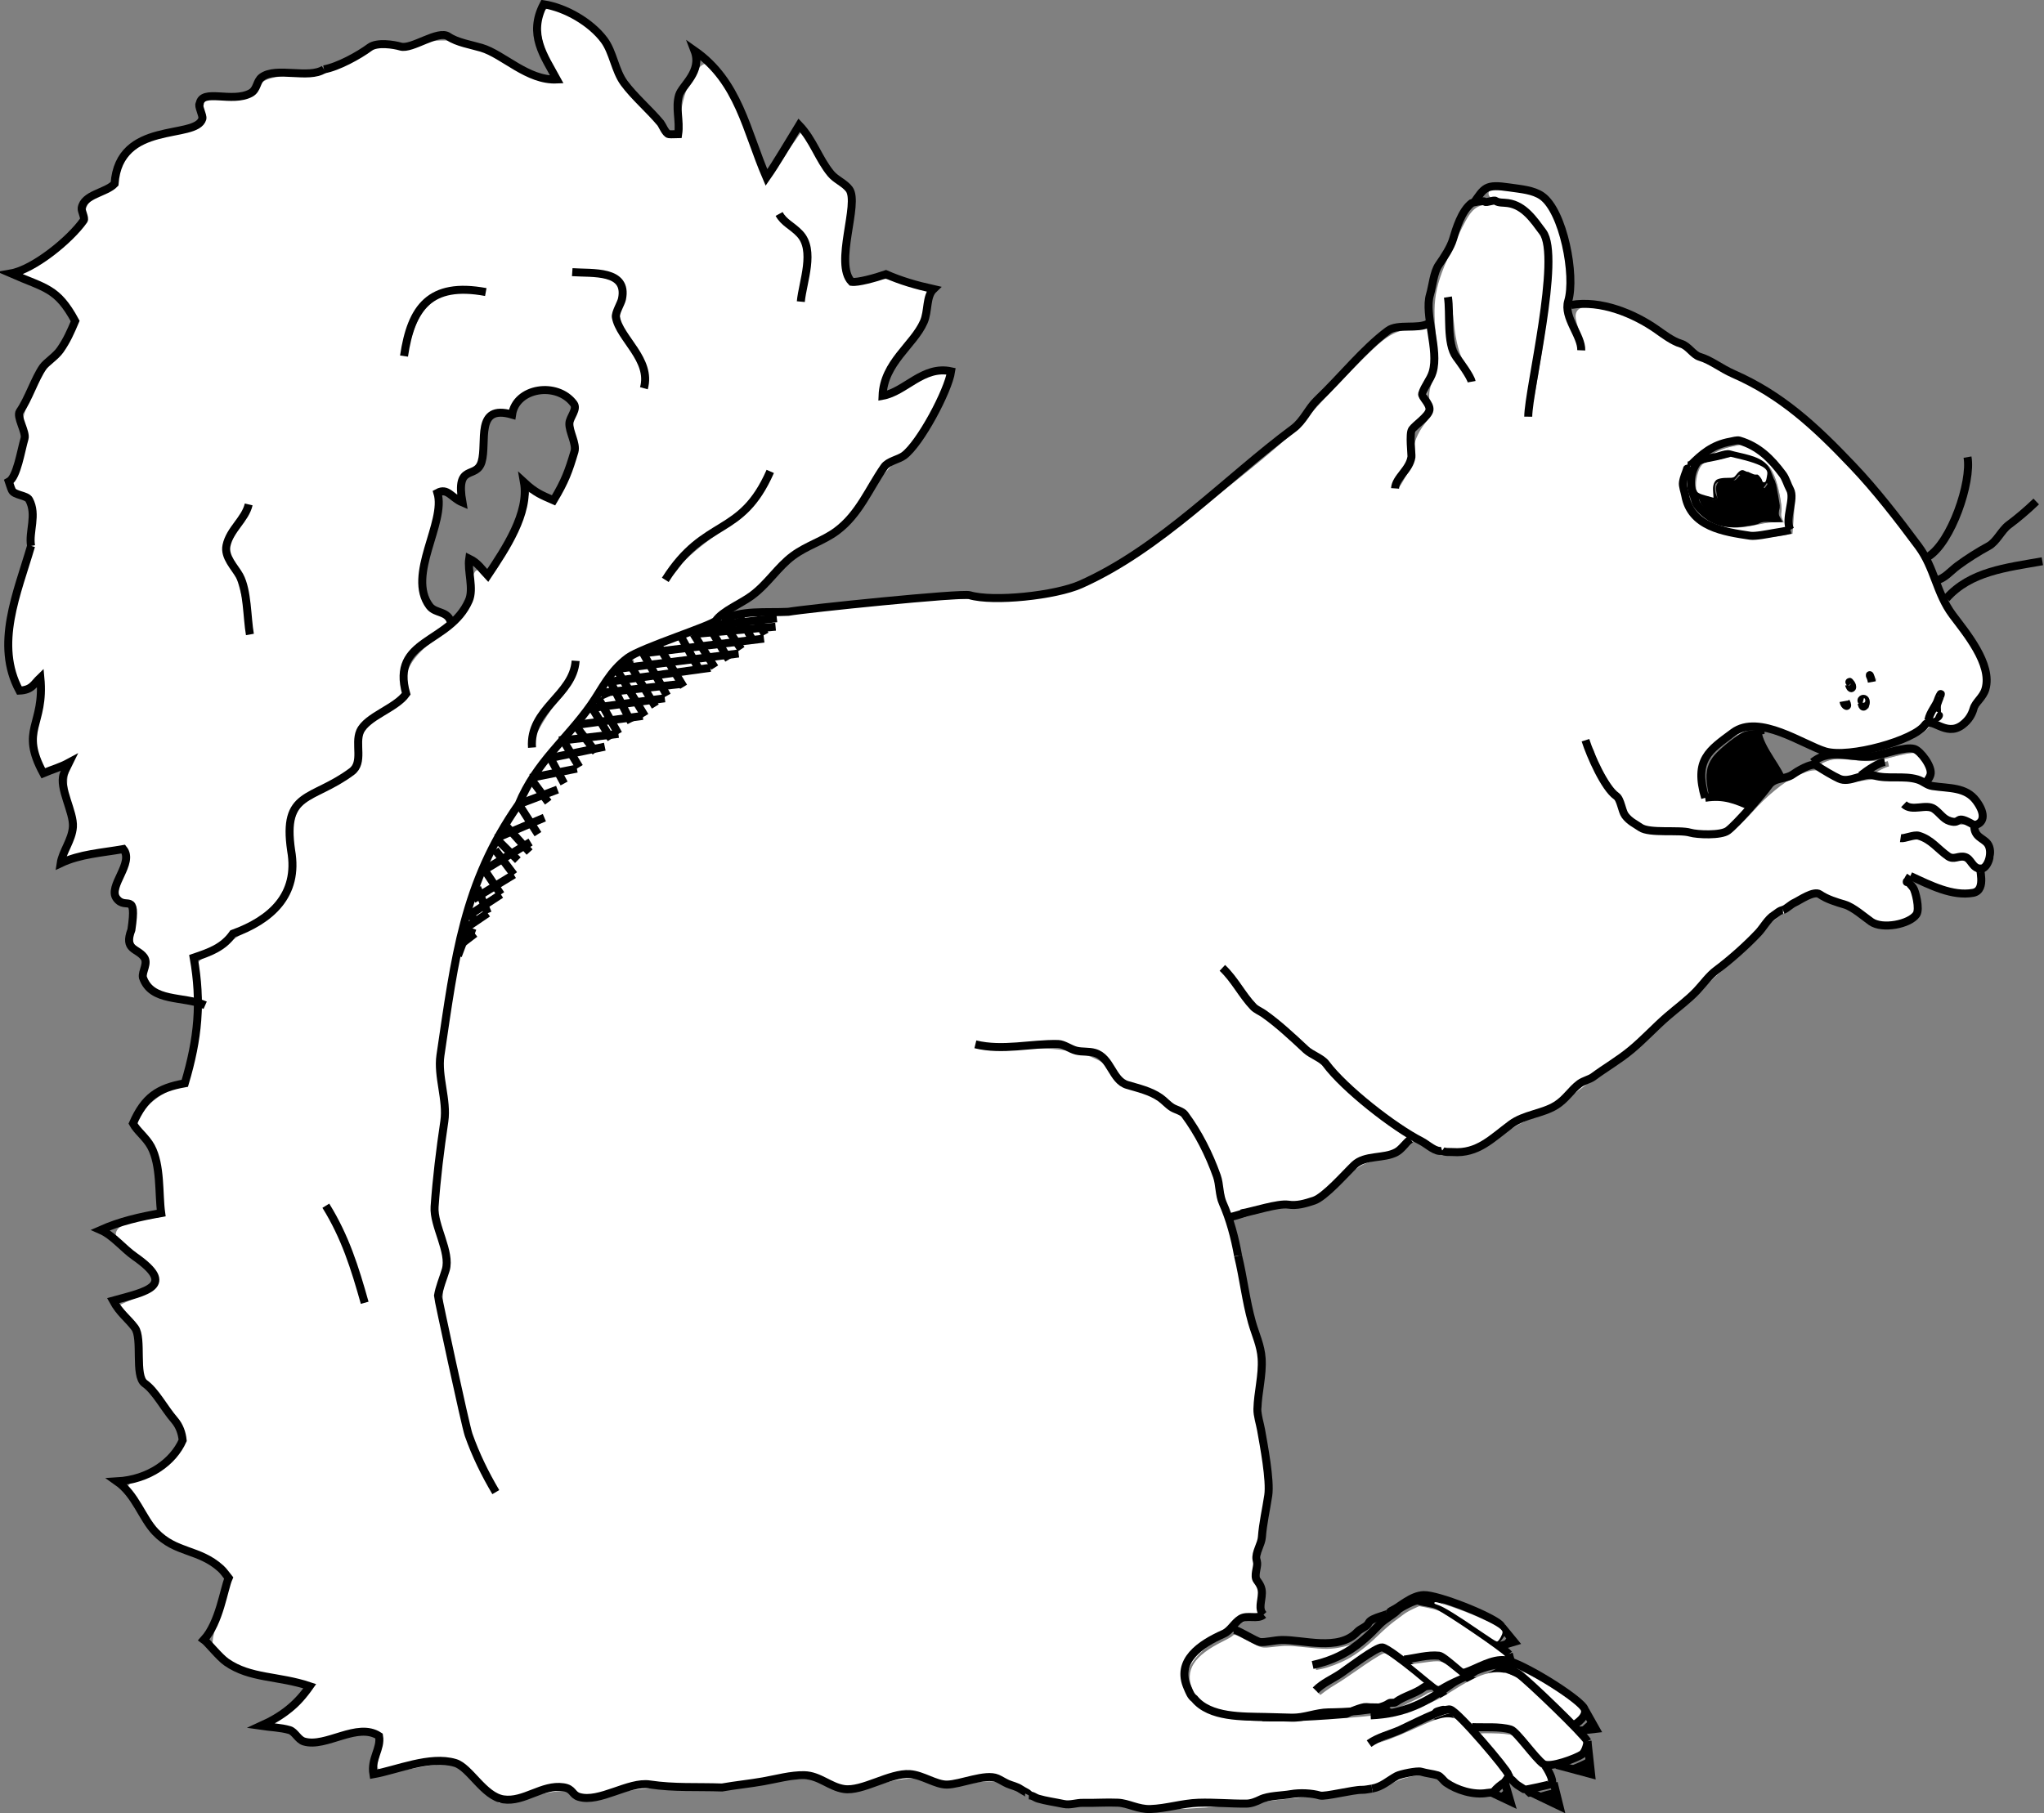 <?xml version="1.0" encoding="UTF-8" standalone="no"?>
<!-- Created with Inkscape (http://www.inkscape.org/) -->

<svg
   xmlns:dc="http://purl.org/dc/elements/1.1/"
   xmlns:cc="http://creativecommons.org/ns#"
   xmlns:rdf="http://www.w3.org/1999/02/22-rdf-syntax-ns#"
   xmlns:svg="http://www.w3.org/2000/svg"
   xmlns="http://www.w3.org/2000/svg"
   xmlns:sodipodi="http://sodipodi.sourceforge.net/DTD/sodipodi-0.dtd"
   xmlns:inkscape="http://www.inkscape.org/namespaces/inkscape"
   width="178.814mm"
   height="158.649mm"
   viewBox="0 0 178.814 158.649"
   version="1.1"
   id="svg8"
   sodipodi:docname="gray_squirrel.svg"
   inkscape:version="0.92.4 (5da689c313, 2019-01-14)"
   inkscape:export-filename="C:\Users\mfidino\Documents\GitHub\uwin_ms_2\plots\im\gray_squirrel.png"
   inkscape:export-xdpi="600"
   inkscape:export-ydpi="600">
  <rect x="0" y="0" width="178.814" height="158.649" fill="#808080" stroke="none"/>
  <defs
     id="defs2" />
  <sodipodi:namedview
     id="base"
     pagecolor="#ffffff"
     bordercolor="#666666"
     borderopacity="1.0"
     inkscape:pageopacity="0.0"
     inkscape:pageshadow="2"
     inkscape:zoom="1.4"
     inkscape:cx="449.07013"
     inkscape:cy="313.12066"
     inkscape:document-units="mm"
     inkscape:current-layer="g1618"
     showgrid="false"
     inkscape:window-width="1920"
     inkscape:window-height="1137"
     inkscape:window-x="-8"
     inkscape:window-y="-8"
     inkscape:window-maximized="1"
     inkscape:pagecheckerboard="true"
     fit-margin-top="0.1"
     fit-margin-left="0.1"
     fit-margin-bottom="0.1"
     fit-margin-right="0.1" />
  <g
     inkscape:label="Layer 1"
     inkscape:groupmode="layer"
     id="layer1"
     transform="translate(-18.919,-56.957)">
    <g
       id="g1618"
       transform="rotate(-10,111.493,136.167)">
      <path
         transform="scale(0.265)"
         inkscape:connector-curvature="0"
         id="path1484"
         d="m 669.161,433.186 c -1.641,-0.287 -6.027,-1.888 -9.047,-3.302 -5.504,-2.577 -8.547,-5.609 -9.485,-9.452 -0.203,-0.83 -0.435,-2.759 -0.517,-4.287 -0.131,-2.445 -0.089,-2.899 0.351,-3.788 l 0.499,-1.01 -0.181,1.01 c -0.261,1.456 -0.212,4.247 0.113,6.479 0.575,3.939 3.624,7.825 7.66,9.76 3.265,1.565 5.49,1.921 10.906,1.744 3.794,-0.124 4.819,-0.074 6.807,0.333 1.287,0.264 2.378,0.442 2.424,0.396 0.046,-0.046 -0.058,-0.61 -0.23,-1.253 -0.27,-1.008 -0.251,-1.354 0.134,-2.496 0.649,-1.925 0.485,-8.981 -0.281,-12.107 -0.649,-2.647 -1.034,-3.434 -2.271,-4.637 -1.259,-1.224 -3.042,-2.234 -7.066,-4.004 l -3.341,-1.47 -3.604,0.163 c -3.197,0.144 -3.533,0.122 -2.972,-0.198 1.73,-0.988 3.931,-1.478 7.197,-1.603 l 3.283,-0.125 2.02,1.324 c 2.59,1.698 4.819,3.979 6.737,6.894 2.224,3.381 3.093,5.27 3.814,8.293 0.74,3.103 0.727,3.224 -0.831,7.785 -0.545,1.597 -1.068,3.558 -1.161,4.356 l -0.169,1.452 -4.827,-0.03 c -2.655,-0.016 -5.338,-0.119 -5.963,-0.229 z"
         style="opacity:1;fill:#ffffff;fill-opacity:1;stroke:#ffffff;stroke-width:0.286;stroke-linecap:butt;stroke-linejoin:miter;stroke-miterlimit:4;stroke-dasharray:none;stroke-dashoffset:0;stroke-opacity:1" />
      <path
         transform="scale(0.265)"
         inkscape:connector-curvature="0"
         id="path1478"
         d="m 710.381,523.036 c -0.766,-0.923 -3.98,-2.047 -8.236,-2.879 -4.387,-0.858 -8.092,-1.984 -7.844,-2.384 0.182,-0.294 3.289,-1.244 4.07,-1.244 0.572,0 0.613,-0.081 0.542,-1.073 l -0.078,-1.073 -1.01,0.083 c -1.414,0.116 -4.442,1.18 -6.758,2.374 -2.068,1.066 -4.208,1.454 -6.083,1.102 -1.263,-0.237 -8.182,-5.703 -7.866,-6.214 0.065,-0.105 0.853,-0.33 1.75,-0.499 2.191,-0.413 3.987,-0.175 8.728,1.159 5.82,1.638 6.798,1.733 12.894,1.255 6.325,-0.495 7.815,-0.342 8.915,0.92 1.109,1.273 2.448,4.257 2.597,5.79 0.119,1.219 0.061,1.436 -0.591,2.203 -0.617,0.726 -0.768,0.796 -1.031,0.479 z"
         style="opacity:1;fill:#ffffff;fill-opacity:1;stroke:#ffffff;stroke-width:0.286;stroke-linecap:butt;stroke-linejoin:miter;stroke-miterlimit:4;stroke-dasharray:none;stroke-dashoffset:0;stroke-opacity:1" />
      <path
         transform="scale(0.265)"
         inkscape:connector-curvature="0"
         id="path1460"
         d="m 477.236,792.787 c -2.345,-0.505 -2.595,-0.514 -4.722,-0.159 -2.117,0.353 -2.477,0.342 -6.237,-0.19 -3.03,-0.429 -5.212,-0.568 -9.067,-0.576 l -5.077,-0.011 -8.687,-1.754 c -8.841,-1.786 -11.912,-2.555 -14.664,-3.673 -5.082,-2.065 -8.226,-5.405 -9.161,-9.734 -1.456,-6.739 2.294,-10.829 12.688,-13.841 1.43,-0.414 2.883,-0.939 3.228,-1.165 0.733,-0.481 0.595,-0.557 4.798,2.672 3.987,3.064 3.833,3.001 7.985,3.251 4.078,0.246 4.621,0.349 10.019,1.911 6.262,1.812 8.501,2.196 12.029,2.061 3.367,-0.129 4.372,-0.408 6.945,-1.935 0.903,-0.535 2.051,-1.102 2.552,-1.26 0.501,-0.158 1.353,-0.666 1.895,-1.129 0.541,-0.463 1.382,-0.921 1.868,-1.017 l 0.883,-0.175 -0.631,0.521 c -1.514,1.25 -5.887,4.017 -8.224,5.204 -4.008,2.037 -8.534,3.297 -13.571,3.779 l -1.719,0.164 0.077,0.925 0.077,0.925 2.065,-0.055 c 2.405,-0.064 6.235,-0.797 9.073,-1.737 3.35,-1.11 7.029,-3.032 11.156,-5.828 2.165,-1.467 4.967,-3.166 6.226,-3.774 1.259,-0.609 2.828,-1.395 3.486,-1.748 0.658,-0.353 2.136,-0.884 3.283,-1.18 l 2.086,-0.538 2.145,0.828 c 3.439,1.328 4.257,1.84 7.326,4.583 4.235,3.787 16.668,16.248 16.668,16.706 0,0.332 -0.164,0.353 -1.073,0.142 -1.677,-0.391 -5.033,-0.047 -9.028,0.925 -2.014,0.49 -3.889,0.891 -4.167,0.892 -0.333,5.1e-4 -1.301,-0.942 -2.837,-2.76 -2.599,-3.077 -3.513,-3.866 -4.992,-4.308 -0.559,-0.167 -3.323,-0.362 -6.187,-0.435 l -5.177,-0.133 -2.587,-2.488 c -1.423,-1.369 -2.877,-2.561 -3.232,-2.65 -1.543,-0.387 -4.573,0.68 -12.112,4.266 -2.5,1.189 -5.739,2.609 -7.197,3.154 -2.651,0.992 -4.789,1.991 -5.616,2.623 -0.411,0.315 -0.399,0.386 0.184,1.126 l 0.623,0.791 1.836,-0.951 c 1.01,-0.523 2.859,-1.319 4.109,-1.77 1.25,-0.451 4.375,-1.811 6.945,-3.023 4.682,-2.208 8.598,-3.846 9.928,-4.152 0.648,-0.149 0.97,0.097 3.686,2.813 1.637,1.637 4.356,4.567 6.043,6.512 l 3.067,3.536 -1.071,0.461 c -0.589,0.254 -2.094,0.742 -3.344,1.084 -1.25,0.343 -3.373,0.97 -4.717,1.393 -1.456,0.458 -2.658,0.701 -2.972,0.602 -0.29,-0.092 -1.066,0.003 -1.722,0.212 -1.99,0.633 -2.609,0.643 -5.186,0.088 z"
         style="opacity:1;fill:#ffffff;fill-opacity:1;stroke:#ffffff;stroke-width:0.477;stroke-linecap:butt;stroke-linejoin:miter;stroke-miterlimit:4;stroke-dasharray:none;stroke-dashoffset:0;stroke-opacity:1" />
      <g
         style="stroke-width:0.5;stroke-miterlimit:4;stroke-dasharray:none"
         transform="rotate(-10,170.377,214.849)"
         id="g1351">
        <path
           style="fill:none;stroke:#000000;stroke-width:0.7;stroke-linecap:butt;stroke-linejoin:miter;stroke-miterlimit:4;stroke-dasharray:none;stroke-opacity:1"
           d="m 124.227,197.224 c 2.692,0.354 4.57,-0.265 6.676,-1.318 0.662,-0.331 1.437,-0.378 2.041,-0.68 0.171,-0.086 1.712,-0.329 1.913,-0.128 0.262,0.262 1.041,0.573 1.446,0.978 0.604,0.604 4.17,5.493 4.38,6.123"
           id="path938-8"
           inkscape:connector-curvature="0" />
        <path
           style="fill:none;stroke:#000000;stroke-width:0.7;stroke-linecap:butt;stroke-linejoin:miter;stroke-miterlimit:4;stroke-dasharray:none;stroke-opacity:1"
           d="m 132.178,195.183 c -0.024,-0.093 1.525,-0.179 0,0"
           id="path940-7"
           inkscape:connector-curvature="0" />
        <path
           style="fill:none;stroke:#000000;stroke-width:0.7;stroke-linecap:butt;stroke-linejoin:miter;stroke-miterlimit:4;stroke-dasharray:none;stroke-opacity:1"
           d="m 131.923,199.52 c 0.916,0.214 2.127,0.298 2.977,0.723 0.413,0.206 1.514,2.577 2.041,3.104 0.456,0.456 2.745,-0.012 3.147,-0.213 0.342,-0.171 0.595,-0.856 0.595,-0.935"
           id="path942-0"
           inkscape:connector-curvature="0" />
        <path
           style="fill:none;stroke:#000000;stroke-width:0.7;stroke-linecap:butt;stroke-linejoin:miter;stroke-miterlimit:4;stroke-dasharray:none;stroke-opacity:1"
           d="m 132.178,195.183 c 0.941,-0.134 2.256,-0.722 3.274,-0.383 1.178,0.393 4.889,3.697 5.4,4.72 0.359,0.719 -0.952,1.233 -1.021,1.233"
           id="path948-6"
           inkscape:connector-curvature="0" />
        <path
           style="fill:none;stroke:#000000;stroke-width:0.7;stroke-linecap:butt;stroke-linejoin:miter;stroke-miterlimit:4;stroke-dasharray:none;stroke-opacity:1"
           d="m 123.716,199.392 c 0.796,-0.384 1.75,-0.427 2.594,-0.638 0.683,-0.171 3.71,-1.122 4.167,-0.893 0.61,0.305 3.614,5.485 3.614,5.826 0,0.286 -0.271,0.441 -0.383,0.553 -0.342,0.148 -0.725,0.342 -0.978,0.595 -0.049,0.049 -0.441,0 -0.51,0 -1.122,0 -2.348,-0.647 -3.062,-1.361 -0.185,-0.185 -0.33,-0.569 -0.553,-0.68 -0.384,-0.192 -0.813,-0.3 -1.233,-0.51 -0.294,-0.147 -1.652,-0.101 -1.956,0 -0.724,0.241 -1.875,-0.498 -2.685,-0.498 -1.129,-0.789 -3.217,-1.237 -4.331,-1.359"
           id="path952-2"
           inkscape:connector-curvature="0"
           sodipodi:nodetypes="cccsccsccssc" />
        <path
           style="fill:none;stroke:#000000;stroke-width:0.7;stroke-linecap:butt;stroke-linejoin:miter;stroke-miterlimit:4;stroke-dasharray:none;stroke-opacity:1"
           d="m 137.068,203.517 c 0.102,0.212 0.507,1.237 0.255,1.488 -0.043,0.043 -2.127,0.127 -2.169,0.085 -0.139,-0.139 -0.334,-0.291 -0.51,-0.468 -0.16,-0.16 -0.278,-0.405 -0.425,-0.553 -0.006,-0.006 -0.067,-0.226 -0.085,-0.213 -0.154,0.112 -0.283,0.255 -0.425,0.383"
           id="path960-2"
           inkscape:connector-curvature="0" />
        <path
           style="fill:none;stroke:#000000;stroke-width:0.7;stroke-linecap:butt;stroke-linejoin:miter;stroke-miterlimit:4;stroke-dasharray:none;stroke-opacity:1"
           d="m 135.367,205.218 c 0.043,0.057 0.085,0.113 0.128,0.17 0.014,0 0.028,0 0.043,0"
           id="path970-2"
           inkscape:connector-curvature="0" />
        <path
           style="fill:none;stroke:#000000;stroke-width:0.7;stroke-linecap:butt;stroke-linejoin:miter;stroke-miterlimit:4;stroke-dasharray:none;stroke-opacity:1"
           d="m 137.494,204.963 0.128,1.871 -2.254,-1.616"
           id="path972-1"
           inkscape:connector-curvature="0" />
        <path
           style="fill:none;stroke:#000000;stroke-width:0.7;stroke-linecap:butt;stroke-linejoin:miter;stroke-miterlimit:4;stroke-dasharray:none;stroke-opacity:1"
           d="m 132.561,204.878 1.318,0.935 -0.17,-1.573"
           id="path974-1"
           inkscape:connector-curvature="0" />
        <path
           style="fill:none;stroke:#000000;stroke-width:0.7;stroke-linecap:butt;stroke-linejoin:miter;stroke-miterlimit:4;stroke-dasharray:none;stroke-opacity:1"
           d="m 137.961,203.602 2.551,1.191 0.17,-2.594"
           id="path976-7"
           inkscape:connector-curvature="0" />
        <path
           style="fill:none;stroke:#000000;stroke-width:0.7;stroke-linecap:butt;stroke-linejoin:miter;stroke-miterlimit:4;stroke-dasharray:none;stroke-opacity:1"
           d="m 140.683,202.199 v 0"
           id="path978-6"
           inkscape:connector-curvature="0" />
        <path
           style="fill:none;stroke:#000000;stroke-width:0.7;stroke-linecap:butt;stroke-linejoin:miter;stroke-miterlimit:4;stroke-dasharray:none;stroke-opacity:1"
           d="m 140.938,199.775 0.553,1.573 -1.358,-0.084"
           id="path980-9"
           inkscape:connector-curvature="0"
           sodipodi:nodetypes="ccc" />
        <path
           sodipodi:nodetypes="cscccc"
           style="fill:none;stroke:#000000;stroke-width:0.7;stroke-linecap:butt;stroke-linejoin:miter;stroke-miterlimit:4;stroke-dasharray:none;stroke-opacity:1"
           d="m 132.178,195.183 c -0.058,0.245 -1.692,-0.138 -2.085,0.255 -0.285,0.285 -0.808,0.204 -1.203,0.401 -2.129,1.065 -4.707,-1.012 -6.481,-1.604 -0.586,-0.195 -1.417,-0.274 -1.804,-0.468 -0.333,-0.166 -1.64,-1.872 -1.898,-1.872"
           id="path1336"
           inkscape:connector-curvature="0" />
      </g>
      <path
         transform="scale(0.265)"
         inkscape:connector-curvature="0"
         id="path1452"
         d="m 540.042,806.744 c -2.883,-4.097 -8.007,-10.993 -10.235,-13.772 -1.837,-2.292 -2.707,-3.025 -5.707,-4.809 -1.017,-0.604 -1.774,-1.124 -1.683,-1.154 0.747,-0.249 4.867,2.275 8.705,5.333 6.365,5.071 13.484,12.139 14.363,14.26 0.221,0.533 0.211,0.662 -0.098,1.239 -0.333,0.622 -2.349,2.162 -2.831,2.162 -0.122,0 -1.253,-1.467 -2.514,-3.259 z"
         style="opacity:1;fill:#ffffff;fill-opacity:1;stroke:#ffffff;stroke-width:0.337;stroke-linecap:butt;stroke-linejoin:miter;stroke-miterlimit:4;stroke-dasharray:none;stroke-dashoffset:0;stroke-opacity:1" />
      <path
         transform="scale(0.265)"
         inkscape:connector-curvature="0"
         id="path1454"
         d="m 522.038,827.663 c -1.363,-1.215 -2.582,-2.961 -2.977,-4.265 -0.511,-1.689 -4.021,-8.157 -7.505,-13.832 -0.717,-1.168 -1.125,-1.995 -0.998,-2.025 0.118,-0.028 1.713,0.233 3.545,0.58 3.289,0.623 5.96,1.383 6.805,1.937 0.57,0.374 1.576,1.91 4.228,6.462 2.463,4.227 3.016,5.091 3.833,5.982 0.831,0.907 1.869,3.742 1.874,5.117 l 0.002,0.563 -1.83,0.101 c -1.007,0.055 -2.759,0.143 -3.894,0.195 l -2.064,0.094 -1.02,-0.909 z"
         style="opacity:1;fill:#ffffff;fill-opacity:1;stroke:#ffffff;stroke-width:0.337;stroke-linecap:butt;stroke-linejoin:miter;stroke-miterlimit:4;stroke-dasharray:none;stroke-dashoffset:0;stroke-opacity:1" />
      <path
         transform="scale(0.265)"
         inkscape:connector-curvature="0"
         id="path1456"
         d="m 479.953,795.717 c -0.835,-0.062 -1.476,-0.127 -1.424,-0.145 0.052,-0.018 0.775,-0.116 1.607,-0.218 0.832,-0.101 1.955,-0.316 2.495,-0.477 0.54,-0.161 1.431,-0.272 1.979,-0.247 0.736,0.034 1.274,-0.071 2.054,-0.397 0.581,-0.244 2.467,-0.807 4.191,-1.251 1.724,-0.445 3.612,-1.022 4.196,-1.283 1.013,-0.453 1.152,-0.469 3.046,-0.354 1.937,0.117 2.016,0.107 3.376,-0.437 2.078,-0.832 2.006,-0.564 -0.113,0.422 -7.632,3.55 -14.287,4.915 -21.408,4.389 z"
         style="opacity:1;fill:#ffffff;fill-opacity:1;stroke:#ffffff;stroke-width:0.337;stroke-linecap:butt;stroke-linejoin:miter;stroke-miterlimit:4;stroke-dasharray:none;stroke-dashoffset:0;stroke-opacity:1" />
      <path
         sodipodi:nodetypes="ccsccccsccssscssccsscsscccccsscscccssscssccsccscccccccccssssscccccccccccssccscsscccsccsscccsscscccscccscccsccccsscccccsscscssssccsscsssscssccccccscsccscccsccsccscsccsscsssscsscccccccccccsccsscscccscssscsssscsscssccsscccsccsccsccccssscsscsssssssscsccccssccccscccscccscscscscccssscscsccscccccccssccsccscssssccscscccccsscsccscsccccccssssccssccsccccscscscsscssssssscsssssscsscscccccsssscsssccsccscscccsccsssccsscssssccccccscscsscccccccsc"
         transform="scale(0.265)"
         inkscape:connector-curvature="0"
         id="path1450"
         d="m 502.301,824.08 c -1.943,-1.339 -4.175,-3.197 -4.961,-4.128 -3.122,-3.702 -11.244,-5 -18.194,-2.908 -5.203,1.566 -9.313,1.69 -19.212,0.578 -6.927,-0.777 -17.094,-1.582 -22.594,-1.788 -17.562,-0.657 -38.412,-3.296 -43.633,-5.523 -2.784,-1.188 -8.891,-2.594 -13.571,-3.126 -8.92,-1.013 -13.462,-2.926 -23.426,-9.863 -4.972,-3.462 -7.557,-4.22 -14.838,-4.351 -5.921,-0.107 -10.109,-1.014 -12.752,-2.762 -4.063,-2.688 -11.326,-3.197 -21.377,-1.499 -4.65,0.786 -6.497,0.291 -11.267,-3.014 -5.321,-3.688 -7.072,-4.029 -25.992,-5.071 -11.157,-0.615 -23.756,-2.079 -27.998,-3.254 -5.166,-1.432 -10.711,-1.857 -16.801,-1.288 -7.657,0.715 -9.557,0.425 -12.062,-1.842 -2.479,-2.244 -4.842,-2.623 -14.225,-2.284 l -11.252,0.406 -5.129,-7.14 c -6.051,-8.423 -8.037,-9.238 -21.883,-8.986 -9.41,0.172 -10.387,-0.062 -9.459,-2.265 4.099,-9.737 1.387,-12.421 -11.508,-11.385 -8.545,0.686 -9.663,0.434 -14.249,-3.21 l -4.976,-3.955 4.13,-1.711 c 5.217,-2.161 10.853,-8.006 8.89,-9.22 -0.799,-0.494 -5.829,-2.539 -11.179,-4.545 -9.492,-3.56 -15.116,-7.445 -17.693,-12.223 -0.92,-1.706 0.112,-4.667 3.703,-10.63 2.738,-4.546 4.978,-9.358 4.978,-10.692 0,-3.521 -4.012,-7.855 -12.143,-13.119 -5.708,-3.695 -8.046,-6.489 -11.637,-13.909 -2.472,-5.107 -4.079,-9.394 -3.571,-9.526 0.508,-0.132 3.315,-0.64 6.238,-1.128 7.138,-1.193 13.98,-7.07 13.938,-11.973 -0.018,-2.091 -2.218,-7.856 -4.888,-12.812 -4.282,-7.946 -4.764,-9.898 -4.081,-16.523 0.55,-5.331 0.116,-8.787 -1.495,-11.903 l -2.27,-4.391 6.383,-1.607 c 8.904,-2.242 9.043,-5.857 0.606,-15.728 -6.422,-7.513 -5.716,-8.641 5.42,-8.674 l 7.5,-0.022 0.288,-7.5 c 0.462,-12.011 -0.054,-16.474 -2.435,-21.08 -2.152,-4.162 -2.097,-4.452 1.474,-7.762 2.04,-1.891 6.255,-3.868 9.365,-4.393 6.273,-1.06 7.718,-3.033 12.019,-16.408 1.39,-4.321 2.879,-8.466 3.309,-9.21 0.43,-0.744 0.62,-4.417 0.421,-8.161 -0.34,-6.414 -0.128,-6.863 3.67,-7.746 2.217,-0.516 5.317,-1.728 6.889,-2.694 1.571,-0.966 5.429,-2.586 8.571,-3.6 12.143,-3.917 19.187,-12.973 19.254,-24.755 0.032,-5.558 2.064,-10.856 4.888,-12.741 0.865,-0.577 5.634,-2.412 10.599,-4.078 9.212,-3.09 10.477,-4.437 12.345,-13.146 0.69,-3.215 2.507,-4.704 9.385,-7.687 7.34,-3.183 8.529,-4.226 8.529,-7.48 0,-5.563 3.56,-9.722 11.885,-13.882 8.814,-4.405 15.258,-10.124 15.258,-13.542 0,-1.36 0.397,-3.509 0.883,-4.775 0.809,-2.109 1.026,-2.106 2.59,0.033 1.501,2.053 2.503,1.45 8.309,-5.008 3.631,-4.039 7.769,-9.824 9.195,-12.856 l 2.594,-5.513 4.011,2.348 c 3.879,2.271 4.104,2.231 6.834,-1.223 5.434,-6.872 8.698,-14.493 7.778,-18.158 -0.489,-1.949 -0.169,-4.41 0.711,-5.47 2.973,-3.582 0.957,-8.371 -4.683,-11.127 -4.503,-2.2 -6.141,-2.352 -10.357,-0.961 -2.755,0.909 -5.008,2.246 -5.008,2.971 0,0.725 -1.914,1.318 -4.253,1.318 -4.772,0 -7.716,3.514 -9.297,11.096 -0.659,3.159 -2.32,5.364 -5.14,6.822 -2.292,1.185 -4.167,3.125 -4.167,4.311 0,1.591 -0.655,1.819 -2.5,0.871 -3.478,-1.789 -6.071,-0.546 -6.071,2.91 0,1.603 -2.25,7.899 -5,13.989 -5.927,13.126 -6.179,16.951 -1.485,22.53 l 3.515,4.177 -7.205,3.375 c -7.275,3.408 -11.254,8.41 -11.254,14.151 0,2.197 -1.996,3.829 -7.851,6.418 -7.797,3.448 -9.58,5.631 -11.334,13.875 -0.682,3.204 -2.286,4.302 -10.074,6.894 -13.319,4.432 -14.903,6.118 -16.523,17.591 -1.979,14.014 -4.341,17.725 -13.963,21.925 -4.462,1.948 -9.72,4.388 -11.684,5.424 -1.964,1.035 -5.661,2.329 -8.214,2.875 -4.388,0.938 -4.643,1.339 -4.643,7.308 0,7.371 -2.066,8.093 -9.747,3.41 -4.182,-2.55 -4.635,-3.406 -3.802,-7.196 0.609,-2.771 0.211,-5.425 -1.117,-7.458 -1.3,-1.99 -1.647,-4.212 -0.941,-6.013 1.873,-4.777 1.449,-9.592 -1.004,-11.385 -2.118,-1.548 -2.032,-2.21 0.962,-7.411 4.908,-8.527 3.428,-10.489 -7.91,-10.489 h -9.363 l 2.255,-3.442 c 1.539,-2.349 2.157,-6.173 1.945,-12.041 -0.224,-6.196 0.389,-9.667 2.193,-12.42 l 2.503,-3.82 -5.787,0.978 c -5.284,0.893 -5.862,0.681 -6.643,-2.43 -0.48,-1.911 0.373,-6.825 1.941,-11.187 1.538,-4.279 3.182,-9.942 3.653,-12.585 l 0.857,-4.805 -3.748,2.456 c -3.088,2.023 -3.964,2.115 -4.975,0.519 -3.056,-4.823 0.25,-18.66 8.258,-34.562 2.707,-5.375 5.298,-12.951 5.758,-16.835 0.708,-5.977 0.358,-7.571 -2.273,-10.372 -2.706,-2.88 -2.835,-3.538 -0.994,-5.065 2.927,-2.429 7.084,-13.795 6.041,-16.515 -1.011,-2.634 7.495,-15.075 12.589,-18.413 1.895,-1.242 5.129,-4.464 7.185,-7.16 3.537,-4.637 3.629,-5.166 1.701,-9.779 -1.121,-2.682 -4.386,-6.812 -7.256,-9.178 l -5.218,-4.301 5.98,-2.697 c 9.124,-4.114 16.688,-10.133 17.206,-13.691 0.328,-2.254 1.862,-3.559 5.194,-4.418 3.179,-0.82 5.692,-2.853 7.672,-6.208 3.804,-6.447 9.249,-9.171 18.337,-9.171 9.012,0 12.834,-1.899 12.834,-6.376 0,-3.29 0.295,-3.388 7.879,-2.605 6.266,0.647 8.439,0.306 10.615,-1.663 2.309,-2.089 4.37,-2.323 13.196,-1.496 8.709,0.816 11.998,0.462 19.656,-2.118 7.309,-2.462 9.902,-2.777 12.633,-1.532 1.968,0.897 6.297,1.187 10.128,0.678 7.732,-1.026 15.102,2.07 25.895,10.876 7.789,6.355 11.742,8.52 15.557,8.52 2.767,0 2.801,-0.246 0.808,-5.894 -2.352,-6.666 -2.664,-13.827 -0.736,-16.875 3.211,-5.074 18.657,11.609 18.657,20.151 0,3.34 11.957,25.153 14.932,27.238 3.298,2.312 4.844,0.78 5.745,-5.692 0.966,-6.939 7.998,-17.059 10.695,-15.392 2.335,1.443 6.906,15.643 9.395,29.187 l 2.438,13.265 7.426,-7.334 7.426,-7.334 3.768,8.269 c 2.072,4.548 4.706,9.554 5.853,11.126 1.842,2.525 1.785,3.809 -0.488,11.035 -4.274,13.585 -4.695,17.684 -2.088,20.291 1.595,1.595 3.731,2.072 6.824,1.525 3.145,-0.557 6.49,0.227 11.094,2.598 l 6.592,3.395 -2.634,5.416 c -1.449,2.979 -5.236,7.642 -8.415,10.364 -5.809,4.972 -9.992,11.316 -9.992,15.154 0,2.204 4.375,1.606 13.864,-1.895 2.518,-0.929 5.666,-1.476 6.996,-1.215 4.043,0.793 -10.133,18.325 -18.003,22.264 -3.536,1.77 -9.643,6.663 -13.571,10.874 -7.506,8.045 -12.662,11.335 -20.357,12.993 -2.553,0.55 -8.66,3.741 -13.571,7.092 -12.064,8.231 -23.678,13.066 -38.215,15.909 -14.526,2.84 -17.535,4.29 -25,12.043 -3.143,3.264 -10.164,9.585 -15.602,14.046 -55.963,28.158 -13.316,62.262 -60.133,107.958 -0.531,5.415 -2.901,16.315 -5.266,24.222 -3.411,11.402 -4.16,16.162 -3.618,23.011 0.513,6.488 -0.002,10.266 -2.071,15.195 -2.575,6.134 -2.659,8.217 -1.297,32.143 1.482,26.036 4.33,40.584 7.944,40.584 1.465,0 1.264,-1.99 -0.903,-8.929 -1.992,-6.378 -3.121,-15.831 -3.952,-33.091 -1.07,-22.216 -0.943,-24.661 1.58,-30.364 2.177,-4.921 2.548,-7.936 1.794,-14.593 -0.805,-7.117 -0.25,-10.639 3.662,-23.207 2.536,-8.149 4.919,-18.674 5.296,-23.388 -10.598,-45.603 28.975,-75.532 31.468,-85.627 -0.452,-0.731 -0.169,-1.734 0.63,-2.227 2.389,-1.476 1.655,-3.197 -1.762,-4.133 -2.678,-0.734 -2.857,-1.114 -1.071,-2.277 1.179,-0.768 3.213,-1.063 4.521,-0.657 1.45,0.451 3.274,-0.538 4.67,-2.533 1.26,-1.8 2.601,-3.111 2.979,-2.915 0.378,0.196 0.649,-0.125 0.602,-0.714 -0.046,-0.589 5.946,-3.218 7.76,-3.68 1.814,-0.462 -11.701,-9.873 2.941,-2.5 -0.196,-0.913 1.204,-1.659 3.112,-1.659 1.908,0 4.319,-0.84 5.357,-1.866 1.038,-1.026 -2.401,-4.508 -1.026,-5.028 1.375,-0.521 2.5,-1.61 2.5,-2.42 0,-0.81 1.675,-1.473 3.721,-1.473 2.047,0 6.579,-1.929 10.072,-4.286 3.493,-2.357 7.262,-4.286 8.377,-4.286 1.168,0 1.695,-0.863 1.244,-2.039 -0.57,-1.485 5.911,-3.344 8.058,-2.783 3.881,1.015 4.487,-0.788 3.412,-2.527 -0.503,-0.814 2.687,-0.862 5.163,-0.367 3.023,0.605 -8.996,6.65 -8.358,4.99 0.481,-1.254 2.408,-2.28 4.283,-2.28 1.874,0 5.216,-1.676 7.425,-3.724 3.926,-3.638 30.848,1.728 44.225,2.651 26.524,1.83 45.202,3.917 52.92,5.913 12.271,3.174 29.24,2.612 40.878,-1.353 14.859,-5.063 66.703,-32.558 73.987,-39.238 1.677,-1.538 9.392,-7.366 17.145,-12.951 12.352,-8.898 14.871,-10.155 20.357,-10.155 h 6.261 v 6.236 c 0,4.172 -0.993,7.498 -3,10.049 -2.062,2.622 -2.723,4.914 -2.116,7.336 0.486,1.937 0.35,3.522 -0.302,3.522 -2.801,0 -7.439,6.115 -7.439,9.807 0,2.399 -1.419,5.314 -3.571,7.336 -3.404,3.198 -4.785,7.143 -2.5,7.143 2.07,-9e-5 8.929,-9.88 8.929,-12.861 0,-1.658 2.017,-4.856 4.482,-7.107 3.312,-3.025 4.267,-4.914 3.659,-7.239 -0.509,-1.946 0.231,-4.576 1.942,-6.898 1.92,-2.607 3.045,-7.242 3.685,-15.181 0.996,-12.357 2.581,-16.157 12.513,-30 5.644,-7.867 6.546,-8.538 10.976,-8.165 10.334,0.871 16.478,9.125 15.148,20.352 -0.435,3.672 -4.112,16.456 -8.171,28.409 -6.4,18.844 -7.866,25.656 -4.878,22.669 0.43,-0.431 4.047,-10.268 8.037,-21.861 11.603,-33.714 10.832,-45.66 -3.311,-51.319 -7.684,-3.075 -6.325,-4.321 1.645,-1.509 7.529,2.656 9.875,4.511 11.666,9.22 1.891,4.974 1.777,22.711 -0.179,27.79 -1.195,3.104 -1.168,6.089 0.107,11.786 2.176,9.725 4.716,10.089 3.395,0.486 -0.914,-6.647 -0.771,-7.143 2.066,-7.143 4.966,0 14.494,5.601 23.649,13.903 4.714,4.275 13.071,11.176 18.571,15.336 5.5,4.159 13.577,11.336 17.949,15.947 15.144,15.974 32.624,45.441 37.009,62.387 1.463,5.656 4.358,13.957 6.433,18.448 6.074,13.146 6.184,17.005 0.68,23.855 -3.009,3.744 -5.857,5.838 -7.94,5.838 -4.366,0 -5.632,-2.477 -2.842,-5.56 2.363,-2.611 3.057,-5.869 1.25,-5.869 -0.568,0 -2.826,4.079 -5.598,7.251 -4.366,4.997 -6.657,4.471 -14.084,5.683 -12.102,1.976 -18.562,0.538 -29.896,-6.654 -7.272,-4.615 -11.351,-6.28 -15.386,-6.28 -6.036,0 -15.761,5.274 -18.229,9.885 -1.923,3.594 -1.934,12.972 -0.016,12.972 0.811,0 3.788,0.967 6.615,2.148 l 5.14,2.148 -3.882,3.054 -3.882,3.054 -12.216,-3.016 c -11.926,-2.944 -17.536,-6.018 -17.536,-9.61 0,-0.979 -1.601,-5.218 -3.557,-9.421 -1.957,-4.203 -3.564,-9.05 -3.571,-10.772 -0.014,-3.095 -2.359,-5.716 -3.813,-4.262 -1.062,1.062 3.643,16.686 6.067,20.148 1.109,1.584 2.017,3.911 2.017,5.17 0,4.372 6.688,8.658 17.872,11.453 6.084,1.52 12.426,2.764 14.095,2.763 1.668,-4.8e-4 6.891,-3.05 11.605,-6.778 4.875,-3.854 11.344,-7.499 15,-8.451 5.952,-1.551 6.766,-1.419 10.976,1.778 2.96,2.247 6.451,3.455 10,3.46 6.62,0.01 14.903,2.133 22.689,5.816 3.195,1.511 6.523,2.747 7.396,2.747 2.126,0 7.669,7.159 6.725,8.685 -0.886,1.434 -7.332,-1.109 -11.358,-4.481 -3.332,-2.791 -11.686,-4.671 -12.794,-2.879 -0.83,1.343 2.427,2.96 5.961,2.96 1.221,0 3.709,1.607 5.529,3.571 1.82,1.964 4.551,3.571 6.069,3.571 1.517,0 3.136,1.125 3.598,2.5 0.462,1.375 1.647,3.607 2.635,4.961 1.445,1.981 1.436,2.817 -0.048,4.286 -1.497,1.483 -2.107,1.356 -3.253,-0.675 -0.776,-1.375 -2.523,-2.5 -3.882,-2.5 -1.359,0 -4.594,-2.25 -7.188,-5 -4.618,-4.896 -10.475,-6.591 -12.341,-3.571 -0.493,0.798 0.606,1.429 2.493,1.429 1.982,0 5.376,2.064 8.222,5 2.665,2.75 5.851,5 7.079,5 2.619,0 6.257,5.211 5.027,7.201 -1.555,2.517 -7.197,1.411 -13.633,-2.67 -8.265,-5.242 -10.052,-4.598 -8.979,3.235 0.778,5.68 0.574,6.193 -2.8,7.04 -4.462,1.12 -9.377,-0.634 -12.976,-4.629 -1.49,-1.655 -5.485,-4.635 -8.878,-6.623 l -6.168,-3.615 -8.113,2.851 c -4.462,1.568 -9.361,3.993 -10.887,5.388 -1.526,1.395 -6.84,5.108 -11.81,8.25 -4.969,3.143 -16.489,10.448 -25.598,16.233 -9.11,5.785 -19.935,11.895 -24.057,13.577 -4.122,1.682 -9.744,4.42 -12.494,6.085 -2.75,1.665 -7.785,3.446 -11.189,3.959 -3.404,0.513 -9.329,2.523 -13.167,4.468 -10.769,5.457 -15.398,4.806 -25.479,-3.584 -4.705,-3.916 -11.971,-11.662 -16.146,-17.213 -4.175,-5.551 -12.733,-16.021 -19.019,-23.266 -6.286,-7.245 -12.651,-15.892 -14.146,-19.216 -1.494,-3.323 -3.584,-6.042 -4.643,-6.042 -1.059,0 -1.926,0.24 -1.926,0.534 0,1.916 8.508,15.453 12.749,20.285 7.656,8.723 16.037,19.106 20.635,25.565 2.254,3.167 8.92,8.266 12.848,12.314 6.797,7.004 7,7.435 4.209,8.929 -1.613,0.863 -7.169,2.373 -10.382,2.373 -4.34,0 -7.712,1.286 -13.111,5 -7.041,4.843 -7.69,5 -20.68,5 -7.376,0 -15.233,0.875 -15.822,1.071 -0.589,0.196 -0.154,-4.536 -0.669,-9.643 -1.402,-13.892 -5.904,-24.414 -13.404,-31.327 -3.508,-3.234 -7.895,-6.57 -9.749,-7.415 -1.854,-0.845 -4.389,-3.672 -5.634,-6.283 -3.067,-6.432 -13.879,-11.758 -26.395,-13.002 -5.277,-0.524 -11.146,-1.528 -13.042,-2.231 -2.064,-0.765 -3.977,-0.748 -4.767,0.043 -2.064,2.064 0.546,2.974 13.468,4.699 15.777,2.106 25.509,6.588 28.662,13.2 1.359,2.85 4.447,6.072 7.102,7.41 12.85,6.477 18.808,17.695 21.032,39.6 2.503,24.65 3.243,57.226 1.403,61.79 -0.938,2.326 -2.139,11.943 -2.669,21.372 -0.798,14.197 -1.67,18.861 -5.069,27.143 -2.258,5.5 -4.205,12.571 -4.327,15.714 -0.414,10.629 -0.543,11.07 -2.978,10.136 -1.267,-0.486 -4.321,0.336 -6.786,1.827 -2.465,1.491 -6.089,3.178 -8.053,3.749 -1.964,0.571 -5.339,2.693 -7.5,4.716 -5.65,5.29 -5.377,11.981 0.738,18.096 5.423,5.423 17.008,8.6 40.333,11.061 24.796,2.616 31.743,2.272 42.387,-2.099 16.626,-6.829 19.651,-5.506 33.393,14.607 7.644,11.187 7.401,12.842 -1.887,12.886 -4.024,0.019 -5.219,-0.874 -8.547,-6.383 -3.72,-6.158 -8.705,-9.31 -14.727,-9.31 -1.389,0 -3.717,-1.636 -5.173,-3.635 -1.457,-2 -3.921,-3.685 -5.476,-3.744 -3.227,-0.124 -26.344,5.42 -27.526,6.601 -2.478,2.478 2.658,2.259 14.1,-0.601 15.091,-3.772 14.081,-4.22 22.771,10.105 5.006,8.254 5.314,9.304 3.196,10.918 -3.246,2.473 -7.658,2.231 -11.837,-0.649 z M 173.769,600.74 c 0,-5.497 -4.089,-25.475 -5.912,-28.88 -2.874,-5.369 -3.686,-0.727 -1.25,7.148 1.398,4.522 3.002,12.239 3.564,17.15 1.046,9.144 3.598,12.394 3.598,4.583 z m 523.32,-104.8 c 0.807,-2.102 -0.117,-3.711 -2.13,-3.711 -0.655,0 -1.19,1.286 -1.19,2.857 0,3.276 2.176,3.835 3.32,0.854 z m -6.177,-1.568 c 0,-1.179 -0.643,-2.143 -1.429,-2.143 -0.786,0 -1.429,0.964 -1.429,2.143 0,1.179 0.643,2.143 1.429,2.143 0.786,0 1.429,-0.964 1.429,-2.143 z m 2.857,-5.714 c 0,-1.179 -0.605,-2.143 -1.344,-2.143 -1.801,0 -3.092,2.231 -1.95,3.372 1.609,1.609 3.295,0.98 3.295,-1.229 z m 7.143,-1.429 c 0,-1.179 -0.643,-2.143 -1.429,-2.143 -0.786,0 -1.429,0.964 -1.429,2.143 0,1.179 0.643,2.143 1.429,2.143 0.786,0 1.429,-0.964 1.429,-2.143 z m -17.291,-57.818 c 2.416,-9.428 1.14,-14.224 -5.918,-22.242 -5.72,-6.498 -6.069,-6.664 -12.705,-6.026 -4.468,0.429 -8.57,1.988 -11.883,4.515 -4.578,3.491 -5.06,4.525 -5.06,10.84 0,5.73 0.704,7.67 3.929,10.828 5.193,5.086 15.233,9.011 23.301,9.11 l 6.516,0.08 1.821,-7.104 z m -422.709,1.877 c 0,-1.303 4.179,-6.367 9.286,-11.253 8.429,-8.064 11.6,-13.52 7.857,-13.52 -0.786,0 -1.429,0.57 -1.429,1.267 0,0.697 -4.179,5.425 -9.286,10.507 -5.671,5.644 -9.286,10.433 -9.286,12.305 0,1.686 0.643,3.065 1.429,3.065 0.786,0 1.429,-1.066 1.429,-2.37 z m 56.983,-48.174 c 1.757,-1.87 7.816,-5.492 13.463,-8.048 11.907,-5.389 26.975,-18.551 21.238,-18.551 -0.645,0 -4.034,2.742 -7.531,6.092 -3.497,3.351 -9.149,7.013 -12.559,8.139 -6.633,2.189 -21.593,12.179 -21.593,14.419 0,2.487 3.756,1.384 6.983,-2.051 z m -142.184,-10.022 c 0.633,-5.389 0.201,-9.89 -1.436,-14.959 l -2.342,-7.25 5.204,-5.76 c 2.862,-3.168 5.204,-6.401 5.204,-7.184 0,-2.902 -2.777,-1.259 -7.85,4.647 -4.553,5.3 -5.096,6.707 -4.28,11.071 0.515,2.75 1.253,9.982 1.641,16.071 0.388,6.089 1.211,11.071 1.829,11.071 0.618,0 1.531,-3.469 2.029,-7.709 z m 410.001,-10.947 c -1.669,-4.171 -2.111,-8.399 -1.576,-15.066 0.928,-11.555 -1.962,-11.951 -3.61,-0.495 -1.222,8.488 2.188,21.359 5.658,21.359 1.436,0 1.33,-1.296 -0.471,-5.799 z M 318.548,320.5 c 0.454,-1.737 -0.72,-7.601 -2.608,-13.033 -3.167,-9.106 -3.262,-10.139 -1.216,-13.26 3.568,-5.445 1.496,-9.923 -5.897,-12.746 -3.748,-1.431 -7.431,-1.989 -8.931,-1.352 -2.002,0.85 -1.177,1.504 3.821,3.028 3.506,1.069 7.302,2.871 8.435,4.004 1.794,1.794 1.755,2.525 -0.303,5.667 -3.031,4.626 -2.974,6.335 0.462,13.909 1.554,3.425 2.84,8.638 2.857,11.585 0.034,5.874 2.073,7.2 3.381,2.199 z m 57.659,-23.351 c 3.014,-8.687 2.698,-14.214 -1.137,-19.844 -1.894,-2.781 -3.925,-5.06 -4.515,-5.065 -2.005,-0.018 -1.08,3.88 1.786,7.523 3.413,4.338 3.594,8.591 0.714,16.753 -2.577,7.305 -2.593,7.531 -0.473,6.824 0.918,-0.306 2.549,-3.092 3.625,-6.19 z m -131.67,-5.025 c 4.634,-9.144 10.895,-12.337 19.774,-10.083 3.187,0.809 6.094,1.172 6.46,0.806 1.577,-1.577 -2.74,-3.61 -9.254,-4.36 -5.847,-0.673 -7.877,-0.243 -12.033,2.549 -6.665,4.477 -13.638,18.335 -9.225,18.335 0.333,0 2.259,-3.262 4.279,-7.248 z"
         style="opacity:1;fill:#ffffff;fill-opacity:1;stroke:#ffffff;stroke-width:2.7;stroke-linecap:butt;stroke-linejoin:miter;stroke-miterlimit:4;stroke-dasharray:none;stroke-dashoffset:0;stroke-opacity:1" />
      <path
         inkscape:connector-curvature="0"
         id="path826"
         d="m 168.861,136.738 c -0.392,-3.448 1.04,-4.016 3.402,-5.197 2.524,-1.262 5.89,2.142 7.654,3.024 1.967,0.983 7.831,0.39 8.977,-0.756 0.701,-0.701 1.599,1.374 3.213,0.567 0.668,-0.334 1.012,-0.795 1.228,-1.228 0.286,-0.572 0.982,-0.831 1.323,-1.512 1.022,-2.044 -0.877,-5.251 -1.701,-6.898 -1.071,-2.141 -0.833,-4.312 -1.89,-6.426 -1.348,-2.696 -2.862,-5.569 -4.441,-7.938 -2.666,-4.029 -5.09,-7.204 -8.882,-9.733 -1.012,-0.675 -1.704,-1.513 -2.646,-1.984 -0.55,-0.275 -0.805,-1.111 -1.417,-1.417 -0.708,-0.354 -1.389,-1.106 -1.89,-1.606 -1.683,-1.683 -4.348,-3.402 -6.993,-3.402"
         style="fill:none;stroke:#000000;stroke-width:0.7;stroke-linecap:butt;stroke-linejoin:miter;stroke-miterlimit:4;stroke-dasharray:none;stroke-opacity:1" />
      <path
         inkscape:connector-curvature="0"
         id="path830"
         d="m 164.987,96.295 c 0.271,-1.243 -1.046,-3.104 -0.378,-4.441 1.042,-2.084 0.948,-7.84 -0.661,-9.449 -0.651,-0.651 -1.695,-0.912 -2.646,-1.228 -2.059,-0.686 -2.168,-0.383 -3.402,0.85"
         style="fill:none;stroke:#000000;stroke-width:0.7;stroke-linecap:butt;stroke-linejoin:miter;stroke-miterlimit:4;stroke-dasharray:none;stroke-opacity:1" />
      <path
         inkscape:connector-curvature="0"
         id="path832"
         d="m 159.411,101.208 c 0.423,-2.304 5.271,-13.271 4.063,-15.686 -0.596,-1.191 -1.194,-2.572 -2.551,-3.024 -0.398,-0.133 -0.812,-0.151 -1.039,-0.378 -0.148,-0.148 -0.803,0.047 -0.945,-0.095 -0.165,-0.165 -1.094,-0.114 -1.134,-0.094 -1.016,0.508 -1.767,2.023 -2.173,2.835 -0.336,0.673 -1.048,1.426 -1.606,1.984 -0.573,0.573 -0.858,1.716 -1.228,2.457 -0.813,1.626 -0.036,4.891 -0.945,6.709 -0.309,0.619 -0.91,1.065 -1.228,1.701 -0.128,0.256 0.549,0.998 0.378,1.512 -0.177,0.531 -1.441,1.063 -1.795,1.417 -0.318,0.318 -0.407,2.165 -0.472,2.362 -0.362,1.085 -1.656,1.523 -1.89,2.457"
         style="fill:none;stroke:#000000;stroke-width:0.7;stroke-linecap:butt;stroke-linejoin:miter;stroke-miterlimit:4;stroke-dasharray:none;stroke-opacity:1" />
      <path
         inkscape:connector-curvature="0"
         id="path834"
         d="m 154.309,89.68 c -0.026,1.463 -0.85,3.97 -0.189,5.292 0.27,0.539 0.945,1.916 0.945,2.362"
         style="fill:none;stroke:#000000;stroke-width:0.7;stroke-linecap:butt;stroke-linejoin:miter;stroke-miterlimit:4;stroke-dasharray:none;stroke-opacity:1" />
      <path
         inkscape:connector-curvature="0"
         id="path838"
         d="m 152.23,91.664 c -1.01,0.358 -2.638,-0.476 -3.591,0 -2.388,1.194 -4.703,3.261 -7.182,4.914 -0.863,0.575 -1.476,1.589 -2.457,2.079 -6.566,3.283 -13.248,8.344 -20.694,10.205 -2.345,0.586 -7.806,0.207 -9.733,-0.756 -0.683,-0.341 -14.278,-1.323 -15.875,-1.323 -1.99,-0.251 -4.028,-0.894 -5.859,-0.283"
         style="fill:none;stroke:#000000;stroke-width:0.7;stroke-linecap:butt;stroke-linejoin:miter;stroke-miterlimit:4;stroke-dasharray:none;stroke-opacity:1" />
      <path
         inkscape:connector-curvature="0"
         id="path870"
         d="m 168.861,136.738 c 1.688,0.028 2.635,0.663 3.795,1.437"
         style="fill:none;stroke:#000000;stroke-width:0.7;stroke-linecap:butt;stroke-linejoin:miter;stroke-miterlimit:4;stroke-dasharray:none;stroke-opacity:1" />
      <path
         inkscape:connector-curvature="0"
         id="path872"
         d="m 159.426,129.957 c 0.186,1.388 0.919,4.393 1.804,5.279 0.348,0.348 0.246,1.362 0.468,1.804 0.297,0.593 0.747,0.88 1.136,1.27 0.681,0.681 3.323,0.76 4.209,1.203 0.564,0.282 2.607,0.734 3.274,0.401 0.843,-0.422 3.595,-2.659 4.21,-3.274 0.638,-0.638 1.544,-0.237 2.272,-0.601 0.265,-0.133 1.782,-0.757 2.138,-0.401 0.43,0.43 1.361,1.219 1.737,1.47 0.843,0.62 2.211,-0.164 3.074,0.267 1.1,0.55 2.554,0.442 3.675,1.002 0.509,0.254 0.705,0.636 1.203,0.802 1.403,0.468 2.862,0.579 3.541,1.938 0.688,1.377 0.274,2.071 -0.535,2.071"
         style="fill:none;stroke:#000000;stroke-width:0.7;stroke-linecap:butt;stroke-linejoin:miter;stroke-miterlimit:4;stroke-dasharray:none;stroke-opacity:1" />
      <path
         inkscape:connector-curvature="0"
         id="path874"
         d="m 185.886,140.313 c 0.588,0.807 1.922,0.251 2.539,0.869 0.412,0.412 0.653,1.028 1.136,1.27 1.086,0.543 0.456,-0.632 2.071,0.735 -0.217,1.034 0.578,1.223 0.869,1.804 0.365,0.731 -0.281,2.071 -0.935,2.071 -0.785,-0.175 -0.686,-1.011 -1.203,-1.27 -0.529,-0.264 -1.012,0.124 -1.47,-0.334 -0.778,-0.778 -1.171,-1.688 -2.205,-2.205 -0.394,-0.197 -1.242,0.054 -1.604,-0.067"
         style="fill:none;stroke:#000000;stroke-width:0.7;stroke-linecap:butt;stroke-linejoin:miter;stroke-miterlimit:4;stroke-dasharray:none;stroke-opacity:1" />
      <path
         inkscape:connector-curvature="0"
         id="path876"
         d="m 185.351,146.594 c 1.598,1.113 3.308,2.405 5.145,2.405 1.309,0 0.806,-2.332 1.069,-1.938"
         style="fill:none;stroke:#000000;stroke-width:0.7;stroke-linecap:butt;stroke-linejoin:miter;stroke-miterlimit:4;stroke-dasharray:none;stroke-opacity:1" />
      <path
         inkscape:connector-curvature="0"
         id="path878"
         d="m 173.859,147.596 c 0.411,-0.096 0.738,-0.368 1.136,-0.468 0.423,-0.106 1.828,-0.778 2.272,-0.334 0.537,0.537 1.343,0.939 2.005,1.27 0.689,0.345 1.496,1.362 2.005,1.871 0.856,0.856 3.269,0.806 4.009,0.067 0.41,-0.41 0.267,-2.072 0.134,-2.339 -0.114,-0.227 -0.468,-0.855 -0.468,-0.601 0,0.052 0.141,-0.208 0.401,-0.468"
         style="fill:none;stroke:#000000;stroke-width:0.7;stroke-linecap:butt;stroke-linejoin:miter;stroke-miterlimit:4;stroke-dasharray:none;stroke-opacity:1" />
      <path
         inkscape:connector-curvature="0"
         id="path882"
         d="m 178.67,135.302 c 1.881,-1.038 3.47,0.401 5.412,0.401 0.859,0 2.815,-0.363 3.541,0 0.507,0.254 1.315,1.846 1.002,2.472 -0.171,0.342 -0.429,0.476 -0.601,0.735"
         style="fill:none;stroke:#000000;stroke-width:0.7;stroke-linecap:butt;stroke-linejoin:miter;stroke-miterlimit:4;stroke-dasharray:none;stroke-opacity:1" />
      <path
         inkscape:connector-curvature="0"
         id="path884"
         d="m 182.612,137.173 c 0.707,-0.378 1.684,-0.802 2.272,-0.802"
         style="fill:none;stroke:#000000;stroke-width:0.7;stroke-linecap:butt;stroke-linejoin:miter;stroke-miterlimit:4;stroke-dasharray:none;stroke-opacity:1" />
      <path
         sodipodi:nodetypes="cc"
         inkscape:connector-curvature="0"
         id="path886"
         d="m 174.393,131.827 c -0.141,1.48 1.487,3.959 1.27,4.61"
         style="fill:none;stroke:#000000;stroke-width:0.7;stroke-linecap:butt;stroke-linejoin:miter;stroke-miterlimit:4;stroke-dasharray:none;stroke-opacity:1" />
      <path
         inkscape:connector-curvature="0"
         id="path888"
         d="m 172.617,107.894 c 1.174,-0.832 2.242,-1.465 3.827,-1.465 0.228,0 0.607,-0.051 0.803,0.047 1.554,0.777 2.442,2.025 3.213,3.567 0.213,0.426 0.247,0.955 0.402,1.417 0.304,0.912 -0.936,2.436 -0.591,3.473"
         style="fill:none;stroke:#000000;stroke-width:0.7;stroke-linecap:butt;stroke-linejoin:miter;stroke-miterlimit:4;stroke-dasharray:none;stroke-opacity:1" />
      <path
         inkscape:connector-curvature="0"
         id="path890"
         d="m 180.271,114.934 c -0.468,0.052 -1.013,0.024 -1.512,0.024 -0.499,0 -1.601,0.026 -2.032,-0.118 -2.228,-0.743 -4.985,-1.673 -4.985,-4.465 0,-0.329 -0.103,-0.849 0,-1.158 0.151,-0.454 0.386,-0.748 0.567,-1.11 0.009,-0.017 0.093,-0.284 0.095,-0.283 0.073,0.016 0.142,0.047 0.213,0.071"
         style="fill:none;stroke:#000000;stroke-width:0.7;stroke-linecap:butt;stroke-linejoin:miter;stroke-miterlimit:4;stroke-dasharray:none;stroke-opacity:1" />
      <path
         inkscape:connector-curvature="0"
         id="path892"
         d="m 174.46,107.539 c 0.407,0.104 1.362,-0.205 1.725,-0.024 0.874,0.437 2.378,0.859 2.811,1.725 0.219,0.438 0.189,1.016 0.378,1.394 0.017,0.035 0.034,2.034 0,2.102 -0.151,0.301 -0.267,0.687 -0.165,0.992 -0.431,-0.059 -1.074,-0.335 -1.583,-0.165 -0.327,0.109 -0.778,0.047 -1.134,0.047 -1.829,0 -3.124,-0.744 -3.874,-2.244 -0.125,-0.251 -0.069,-0.534 -0.142,-0.827 -0.272,-1.087 0.13,-2.162 0.78,-2.811 0.257,-0.257 0.83,-0.189 1.205,-0.189 z"
         style="fill:none;stroke:#000000;stroke-width:0.7;stroke-linecap:butt;stroke-linejoin:miter;stroke-miterlimit:4;stroke-dasharray:none;stroke-opacity:1" />
      <path
         inkscape:connector-curvature="0"
         id="path894"
         d="m 172.593,110.374 c 0.391,0.138 0.731,0.377 1.087,0.496 0.139,0.046 0.278,-0.047 0.378,-0.047 -0.075,-0.329 0.034,-1.208 0.307,-1.299 0.16,-0.364 1.441,0.083 1.559,0.024 0.287,-0.144 0.445,-0.4 0.732,-0.543 0.111,-0.055 0.299,0.183 0.402,0.213 0.264,0.076 0.378,0.26 0.567,0.354 0.113,0.056 0.269,-0.014 0.354,0.071 0.242,0.242 0.178,0.722 0.425,0.969 0.35,-0.3 0.567,-0.64 0.567,-1.087"
         style="fill:none;stroke:#000000;stroke-width:0.7;stroke-linecap:butt;stroke-linejoin:miter;stroke-miterlimit:4;stroke-dasharray:none;stroke-opacity:1" />
      <path
         inkscape:connector-curvature="0"
         id="path896"
         d="m 190.63,131.594 c -0.268,0.417 -0.433,0.783 -0.668,1.136"
         style="fill:none;stroke:#000000;stroke-width:0.7;stroke-linecap:butt;stroke-linejoin:miter;stroke-miterlimit:4;stroke-dasharray:none;stroke-opacity:1" />
      <path
         inkscape:connector-curvature="0"
         id="path898"
         d="m 184.984,129.055 c -0.176,-0.687 0,-0.352 0,0.234"
         style="fill:none;stroke:#000000;stroke-width:0.7;stroke-linecap:butt;stroke-linejoin:miter;stroke-miterlimit:4;stroke-dasharray:none;stroke-opacity:1" />
      <path
         inkscape:connector-curvature="0"
         id="path900"
         d="m 183.146,129.088 c -0.033,-0.044 -0.087,-0.08 -0.1,-0.134 -0.035,-0.141 0.29,0.378 0.134,0.535 -0.129,0.129 -0.2,-0.24 -0.2,-0.301"
         style="fill:none;stroke:#000000;stroke-width:0.7;stroke-linecap:butt;stroke-linejoin:miter;stroke-miterlimit:4;stroke-dasharray:none;stroke-opacity:1" />
      <path
         inkscape:connector-curvature="0"
         id="path902"
         d="m 182.445,130.591 c 0.218,0.626 -0.2,0.399 -0.2,-0.067"
         style="fill:none;stroke:#000000;stroke-width:0.7;stroke-linecap:butt;stroke-linejoin:miter;stroke-miterlimit:4;stroke-dasharray:none;stroke-opacity:1" />
      <path
         inkscape:connector-curvature="0"
         id="path904"
         d="m 183.915,130.859 c -0.26,-0.124 -0.01,-0.306 0.134,-0.234 0.369,0.184 -0.267,1.175 -0.267,0.334"
         style="fill:none;stroke:#000000;stroke-width:0.7;stroke-linecap:butt;stroke-linejoin:miter;stroke-miterlimit:4;stroke-dasharray:none;stroke-opacity:1" />
      <path
         inkscape:connector-curvature="0"
         id="path924"
         d="m 173.859,147.596 c -0.26,-0.035 -0.567,0.183 -0.84,0.292 -0.603,0.241 -1.118,0.909 -1.606,1.276 -1.193,0.895 -2.856,1.924 -4.205,2.599 -0.713,0.357 -1.338,0.98 -1.984,1.465 -0.893,0.669 -1.986,1.201 -2.977,1.795 -1.186,0.712 -2.346,1.604 -3.591,2.315 -1.207,0.69 -2.468,1.139 -3.685,1.748 -0.325,0.163 -0.888,0.184 -1.276,0.378 -0.84,0.42 -1.396,1.125 -2.362,1.512 -1.291,0.516 -2.874,0.303 -4.158,0.945 -1.891,0.945 -3.308,2.043 -5.433,1.512 -0.27,-0.068 -0.699,-0.085 -0.898,-0.283"
         style="fill:none;stroke:#000000;stroke-width:0.7;stroke-linecap:butt;stroke-linejoin:miter;stroke-miterlimit:4;stroke-dasharray:none;stroke-opacity:1" />
      <path
         inkscape:connector-curvature="0"
         id="path926"
         d="m 140.843,163.149 c -0.586,0.077 -1.177,-0.776 -1.654,-1.134 -2.152,-1.614 -5.824,-5.694 -7.04,-8.126 -0.268,-0.537 -1.133,-1.006 -1.512,-1.512 -0.933,-1.244 -2.01,-2.671 -3.071,-3.733 -0.249,-0.249 -0.616,-0.475 -0.803,-0.756 -0.8,-1.199 -1.199,-2.653 -2.079,-3.827"
         style="fill:none;stroke:#000000;stroke-width:0.7;stroke-linecap:butt;stroke-linejoin:miter;stroke-miterlimit:4;stroke-dasharray:none;stroke-opacity:1" />
      <path
         inkscape:connector-curvature="0"
         id="path928"
         d="m 138.292,161.685 c -0.536,0.281 -0.917,0.731 -1.417,0.898 -1.194,0.398 -2.732,-0.258 -3.827,0.472 -0.889,0.593 -3.024,2.315 -4.016,2.457 -0.821,0.117 -1.536,0.197 -2.268,-0.047 -0.854,-0.285 -3.139,0.047 -4.205,0.047"
         style="fill:none;stroke:#000000;stroke-width:0.7;stroke-linecap:butt;stroke-linejoin:miter;stroke-miterlimit:4;stroke-dasharray:none;stroke-opacity:1" />
      <path
         inkscape:connector-curvature="0"
         id="path930"
         d="m 102.243,146.896 c 2.252,0.992 4.792,0.76 7.134,1.228 0.5,0.1 0.949,0.621 1.465,0.85 0.494,0.219 1.074,0.23 1.559,0.472 1.341,0.671 1.062,2.634 2.315,3.26 0.88,0.44 1.905,0.865 2.646,1.606 0.318,0.318 0.537,0.724 0.898,1.039 0.245,0.214 0.794,0.455 0.945,0.756 0.907,1.813 1.51,3.818 1.843,5.811 0.127,0.763 -0.097,1.645 0.095,2.41 0.37,1.482 0.52,3.174 0.52,4.772"
         style="fill:none;stroke:#000000;stroke-width:0.7;stroke-linecap:butt;stroke-linejoin:miter;stroke-miterlimit:4;stroke-dasharray:none;stroke-opacity:1" />
      <path
         sodipodi:nodetypes="cc"
         inkscape:connector-curvature="0"
         id="path932"
         d="m 123.031,165.464 c -0.003,0.059 -1.246,0.189 -1.417,0.189"
         style="fill:none;stroke:#000000;stroke-width:0.7;stroke-linecap:butt;stroke-linejoin:miter;stroke-miterlimit:4;stroke-dasharray:none;stroke-opacity:1" />
      <path
         inkscape:connector-curvature="0"
         id="path934"
         d="m 121.661,169.102 c 0.128,1.983 -0.009,3.975 0.189,5.953 0.11,1.095 0.411,2.115 0.283,3.26 -0.165,1.485 -0.846,2.859 -1.134,4.299 -0.11,0.548 0,1.287 0,1.843 0,1.39 0.045,4.496 -0.378,5.764 -0.383,1.149 -0.89,2.331 -1.181,3.496 -0.154,0.617 -0.803,1.22 -0.803,1.843 0,0.11 0.011,0.221 0,0.331 -0.038,0.381 -0.487,1.058 -0.283,1.465 0.183,0.366 0.329,0.716 0.236,1.181 -0.15,0.748 -0.577,1.308 -0.189,1.89"
         style="fill:none;stroke:#000000;stroke-width:0.7;stroke-linecap:butt;stroke-linejoin:miter;stroke-miterlimit:4;stroke-dasharray:none;stroke-opacity:1" />
      <path
         inkscape:connector-curvature="0"
         id="path936"
         d="m 118.401,200.427 c -0.566,0.348 -1.394,-0.255 -2.032,0 -0.648,0.259 -1.037,0.874 -1.701,1.039 -2.14,0.535 -4.555,1.577 -3.922,4.11 0.097,0.388 0.153,0.767 0.425,1.039 1.038,1.872 3.925,2.268 5.811,2.646 0.793,0.159 1.537,0.317 2.315,0.472 1.037,0.207 2.17,-0.079 3.213,0.095 1.181,0.197 4.312,0.655 5.339,0.142 0.164,-0.082 0.45,0.082 0.614,0 0.809,-0.404 1.783,-0.419 2.646,-0.85 0.357,-0.178 0.967,0.131 1.323,-0.047 0.58,-0.29 1.878,-0.614 2.504,-0.614"
         style="fill:none;stroke:#000000;stroke-width:0.7;stroke-linecap:butt;stroke-linejoin:miter;stroke-miterlimit:4;stroke-dasharray:none;stroke-opacity:1" />
      <path
         inkscape:connector-curvature="0"
         id="path938"
         d="m 126.102,210.727 c 2.991,0.393 5.078,-0.295 7.418,-1.465 0.735,-0.368 1.597,-0.42 2.268,-0.756 0.191,-0.095 1.902,-0.366 2.126,-0.142 0.291,0.291 1.156,0.636 1.606,1.087 0.672,0.672 4.633,6.104 4.866,6.804"
         style="fill:none;stroke:#000000;stroke-width:0.7;stroke-linecap:butt;stroke-linejoin:miter;stroke-miterlimit:4;stroke-dasharray:none;stroke-opacity:1" />
      <path
         inkscape:connector-curvature="0"
         id="path942"
         d="m 134.654,213.278 c 1.018,0.237 2.363,0.331 3.307,0.803 0.458,0.229 1.682,2.863 2.268,3.449 0.506,0.506 3.05,-0.013 3.496,-0.236 0.38,-0.19 0.661,-0.951 0.661,-1.039"
         style="fill:none;stroke:#000000;stroke-width:0.7;stroke-linecap:butt;stroke-linejoin:miter;stroke-miterlimit:4;stroke-dasharray:none;stroke-opacity:1" />
      <path
         inkscape:connector-curvature="0"
         id="path948"
         d="m 134.938,208.459 c 1.045,-0.149 2.506,-0.802 3.638,-0.425 1.309,0.436 5.432,4.108 6,5.244 0.399,0.799 -1.058,1.37 -1.134,1.37"
         style="fill:none;stroke:#000000;stroke-width:0.7;stroke-linecap:butt;stroke-linejoin:miter;stroke-miterlimit:4;stroke-dasharray:none;stroke-opacity:1" />
      <path
         inkscape:connector-curvature="0"
         id="path952"
         d="m 125.535,213.137 c 0.884,-0.426 1.944,-0.474 2.882,-0.709 0.759,-0.19 4.122,-1.246 4.63,-0.992 0.677,0.339 4.016,6.095 4.016,6.473 0,0.317 -0.301,0.49 -0.425,0.614 -0.38,0.165 -0.805,0.38 -1.087,0.661 -0.055,0.055 -0.49,0 -0.567,0 -1.247,0 -2.609,-0.719 -3.402,-1.512 -0.205,-0.206 -0.367,-0.632 -0.614,-0.756 -0.426,-0.213 -0.903,-0.333 -1.37,-0.567 -0.326,-0.163 -1.836,-0.113 -2.173,0 -0.805,0.268 -1.415,0.709 -2.315,0.709"
         style="fill:none;stroke:#000000;stroke-width:0.7;stroke-linecap:butt;stroke-linejoin:miter;stroke-miterlimit:4;stroke-dasharray:none;stroke-opacity:1" />
      <path
         inkscape:connector-curvature="0"
         id="path960"
         d="m 140.371,217.719 c 0.113,0.236 0.563,1.374 0.283,1.654 -0.048,0.048 -2.364,0.141 -2.41,0.095 -0.154,-0.154 -0.371,-0.324 -0.567,-0.52 -0.178,-0.178 -0.309,-0.45 -0.472,-0.614 -0.007,-0.007 -0.075,-0.251 -0.095,-0.236 -0.171,0.125 -0.315,0.283 -0.472,0.425"
         style="fill:none;stroke:#000000;stroke-width:0.7;stroke-linecap:butt;stroke-linejoin:miter;stroke-miterlimit:4;stroke-dasharray:none;stroke-opacity:1" />
      <path
         inkscape:connector-curvature="0"
         id="path970"
         d="m 138.481,219.609 c 0.047,0.063 0.095,0.126 0.142,0.189 0.016,0 0.032,0 0.047,0"
         style="fill:none;stroke:#000000;stroke-width:0.7;stroke-linecap:butt;stroke-linejoin:miter;stroke-miterlimit:4;stroke-dasharray:none;stroke-opacity:1" />
      <path
         inkscape:connector-curvature="0"
         id="path972"
         d="m 140.843,219.326 0.142,2.079 -2.504,-1.795"
         style="fill:none;stroke:#000000;stroke-width:0.7;stroke-linecap:butt;stroke-linejoin:miter;stroke-miterlimit:4;stroke-dasharray:none;stroke-opacity:1" />
      <path
         inkscape:connector-curvature="0"
         id="path974"
         d="m 135.363,219.231 1.465,1.039 -0.189,-1.748"
         style="fill:none;stroke:#000000;stroke-width:0.7;stroke-linecap:butt;stroke-linejoin:miter;stroke-miterlimit:4;stroke-dasharray:none;stroke-opacity:1" />
      <path
         inkscape:connector-curvature="0"
         id="path976"
         d="m 141.363,217.814 2.835,1.323 0.189,-2.882"
         style="fill:none;stroke:#000000;stroke-width:0.7;stroke-linecap:butt;stroke-linejoin:miter;stroke-miterlimit:4;stroke-dasharray:none;stroke-opacity:1" />
      <path
         inkscape:connector-curvature="0"
         id="path978"
         d="m 144.387,216.255 v 0"
         style="fill:none;stroke:#000000;stroke-width:0.7;stroke-linecap:butt;stroke-linejoin:miter;stroke-miterlimit:4;stroke-dasharray:none;stroke-opacity:1" />
      <path
         sodipodi:nodetypes="ccc"
         inkscape:connector-curvature="0"
         id="path980"
         d="m 144.67,213.562 0.614,1.748 -1.509,-0.093"
         style="fill:none;stroke:#000000;stroke-width:0.7;stroke-linecap:butt;stroke-linejoin:miter;stroke-miterlimit:4;stroke-dasharray:none;stroke-opacity:1" />
      <path
         inkscape:connector-curvature="0"
         id="path982"
         d="m 125.11,217.058 c -0.256,-0.01 -0.615,0.009 -0.898,-0.047 -0.723,-0.145 -3.304,0.049 -3.685,-0.142 -0.688,-0.344 -1.71,-0.567 -2.504,-0.567 -0.782,0 -1.939,-0.215 -2.693,0 -0.395,0.113 -0.845,0.214 -1.276,0.142 -1.371,-0.228 -2.726,-0.605 -4.11,-0.803 -1.399,-0.2 -2.857,0.01 -4.252,-0.189 -1.064,-0.152 -1.806,-0.842 -2.693,-1.039 -0.995,-0.221 -2.062,-0.327 -3.024,-0.52 -0.545,-0.109 -1.13,0.021 -1.654,-0.189 -0.788,-0.315 -1.511,-0.543 -2.126,-0.85 -0.302,-0.151 -0.388,-0.352 -0.756,-0.425"
         style="fill:none;stroke:#000000;stroke-width:0.7;stroke-linecap:butt;stroke-linejoin:miter;stroke-miterlimit:4;stroke-dasharray:none;stroke-opacity:1" />
      <path
         inkscape:connector-curvature="0"
         id="path984"
         d="m 95.439,212.428 c 0.112,-0.149 -0.325,-0.372 -0.614,-0.661 -0.286,-0.286 -0.713,-0.444 -1.039,-0.661 -0.274,-0.183 -0.541,-0.439 -0.803,-0.614 -0.948,-0.632 -3.274,-0.042 -4.441,-0.236 -0.97,-0.162 -1.945,-1.195 -3.024,-1.465 -1.722,-0.431 -4.364,0.797 -5.906,0.283 -1.188,-0.396 -1.917,-1.536 -3.213,-1.795 -1.148,-0.23 -2.451,-0.095 -3.638,-0.095 -1.187,0 -2.423,-0.095 -3.638,-0.095 -2.18,-0.464 -4.082,-0.662 -6.18,-1.361 -1.798,-0.599 -4.604,0.838 -6.281,0 -0.595,-0.298 -0.365,-0.79 -1.203,-1.069 -1.774,-0.591 -3.622,0.708 -5.345,0.134 -1.66,-0.553 -2.409,-3.276 -3.608,-3.875 -2.058,-1.029 -5.166,-0.267 -7.216,-0.267 0.006,-1.389 1.069,-2.069 1.069,-3.207 -1.667,-1.567 -4.756,0.228 -6.548,-0.668 -0.492,-0.246 -0.624,-0.98 -1.069,-1.203 -0.717,-0.359 -1.659,-0.553 -2.405,-0.802 2.005,-0.513 3.415,-1.277 4.811,-2.673 -2.547,-1.39 -5.012,-1.538 -6.815,-3.341 -0.562,-0.562 -1.322,-1.99 -1.604,-2.272 1.613,-1.243 2.489,-4.068 3.074,-4.944 -0.178,-0.312 -0.314,-0.652 -0.535,-0.935 -1.59,-2.044 -3.631,-1.972 -5.078,-4.143 -0.936,-1.404 -1.125,-3.53 -2.539,-4.944 2.792,0.335 5.154,-0.849 6.281,-2.539 0.052,-0.648 -0.061,-1.304 -0.401,-1.871 -0.696,-1.16 -1.199,-2.803 -2.005,-3.608 -0.787,-0.787 0.515,-3.914 0,-4.944 -0.454,-0.907 -1.076,-1.49 -1.47,-2.673 3.022,-0.284 5.735,-0.279 2.539,-3.474 -0.879,-0.879 -1.536,-2.138 -2.539,-2.806 1.809,-0.448 3.539,-0.535 5.479,-0.535 0.058,-1.662 0.719,-4.123 0.134,-5.88 -0.289,-0.867 -0.965,-1.558 -1.203,-2.272 1.398,-2.092 2.686,-2.673 5.078,-2.673 1.835,-3.674 2.673,-6.712 2.673,-10.691 1.453,-0.222 2.694,-0.422 3.742,-1.47 3.469,-0.607 6.281,-2.316 6.281,-6.281 0.155,-5.289 2.504,-3.925 6.414,-5.88 1.186,-0.593 0.674,-2.348 1.336,-3.341 0.793,-1.19 3.44,-1.436 4.544,-2.539 -0.505,-5.02 4.489,-3.593 6.815,-7.083 0.627,-0.941 0.32,-2.564 0.668,-3.608 0.698,0.503 0.93,1.128 1.336,1.737 1.941,-2.032 4.544,-4.737 4.544,-7.484 0.847,1.113 1.327,1.374 2.272,2.005 1.302,-1.504 1.742,-2.282 2.539,-3.875 0.325,-0.65 -0.177,-1.829 0,-2.539 0.132,-0.526 0.933,-1.074 0.668,-1.604 -1.091,-2.181 -4.719,-2.279 -5.479,0 -3.061,-1.505 -2.553,2.032 -3.341,3.608 -0.738,1.476 -2.272,-0.344 -2.272,3.207 -0.877,-0.564 -1.049,-1.521 -2.005,-1.203 0.317,2.679 -3.912,6.608 -2.405,9.622 0.405,0.809 1.604,0.664 1.604,1.871"
         style="fill:none;stroke:#000000;stroke-width:0.7;stroke-linecap:butt;stroke-linejoin:miter;stroke-miterlimit:4;stroke-dasharray:none;stroke-opacity:1" />
      <path
         inkscape:connector-curvature="0"
         id="path986"
         d="m 54.122,178.199 c -0.659,-1.754 -1.164,-3.51 -1.47,-5.345 -0.138,-0.825 -0.563,-12.344 -0.535,-12.428 0.242,-0.725 0.729,-1.457 1.069,-2.138 0.728,-1.456 -0.399,-4.016 0,-5.613 0.614,-2.458 1.336,-4.811 2.138,-7.216 0.592,-1.777 0.08,-3.982 0.668,-5.746 2.735,-8.204 4.589,-14.478 10.557,-20.446 2.134,-3.361 5.123,-4.855 7.751,-7.484 1.199,-1.199 2.099,-2.587 3.875,-3.475 1.319,-0.66 7.793,-1.512 8.152,-1.871 0.718,-0.718 2.432,-1.082 3.475,-1.604 1.576,-0.788 2.668,-2.069 4.143,-2.806 1.363,-0.681 2.826,-0.812 4.143,-1.47 2.206,-1.103 3.433,-3.166 5.078,-4.811 0.43,-0.43 1.354,-0.41 1.871,-0.668 1.583,-0.792 4.799,-4.91 5.345,-6.548 -2.33,-0.951 -4.25,1.069 -6.281,1.069 0.609,-2.841 3.441,-3.893 4.677,-5.746 0.574,-0.861 0.564,-2.158 1.336,-2.673 -1.453,-0.602 -2.689,-1.213 -3.875,-2.005 -0.999,0.159 -2.56,0.305 -3.074,0.134 -1.251,-1.832 1.894,-6.636 1.203,-8.018 -0.301,-0.601 -1.004,-1.022 -1.336,-1.604 -0.85,-1.488 -1.009,-3.184 -2.005,-4.677 -1.303,1.468 -2.503,2.904 -3.608,4.009 -1.039,-4.378 -0.928,-8.679 -4.276,-12.027 0.379,1.945 -1.603,2.806 -2.005,3.608 -0.521,1.042 -0.29,2.205 -0.668,3.341 -0.267,-0.045 -0.541,-0.059 -0.802,-0.134 -0.265,-0.076 -0.448,-0.917 -0.535,-1.069 -0.782,-1.368 -1.862,-2.655 -2.539,-4.009 -0.603,-1.205 -0.478,-2.826 -1.069,-4.009 -0.865,-1.731 -2.844,-3.398 -4.677,-4.009 -1.817,2.373 -0.747,4.442 0,6.682 -2.548,-0.331 -4.22,-2.979 -6.014,-3.875 -0.81,-0.405 -2.04,-0.837 -2.673,-1.47 -0.775,-0.775 -3.362,0.591 -4.276,0.134 -0.529,-0.265 -1.952,-0.761 -2.673,-0.401 -1.064,0.532 -3.029,1.203 -4.276,1.203"
         style="fill:none;stroke:#000000;stroke-width:0.7;stroke-linecap:butt;stroke-linejoin:miter;stroke-miterlimit:4;stroke-dasharray:none;stroke-opacity:1" />
      <path
         inkscape:connector-curvature="0"
         id="path1004"
         d="m 60.937,52.983 c -1.483,0.626 -4.066,-0.974 -5.479,-0.267 -0.521,0.261 -0.56,0.988 -1.203,1.203 -1.746,0.582 -4.112,-1.162 -4.544,0.134 -0.207,0.108 0.124,1.087 10e-7,1.336 -0.877,1.755 -7.185,-1.193 -8.553,4.276 -0.886,0.653 -2.816,0.429 -3.207,1.604 -0.074,0.223 0.155,0.914 0,1.069 -1.497,1.497 -5.075,3.475 -7.083,3.475 2.756,1.833 3.764,1.938 4.811,5.078 -0.561,0.864 -1.01,1.544 -1.737,2.272 -0.482,0.482 -1.391,0.856 -1.737,1.203 -0.875,0.875 -1.743,2.544 -2.673,3.475 -0.393,0.393 0.259,1.887 0,2.405 -0.483,0.966 -1.24,3.22 -2.005,3.475 0.045,0.267 0.059,0.541 0.134,0.802 0.132,0.461 1.194,0.642 1.336,1.069 0.474,1.422 -0.535,2.75 -0.535,4.009"
         style="fill:none;stroke:#000000;stroke-width:0.7;stroke-linecap:butt;stroke-linejoin:miter;stroke-miterlimit:4;stroke-dasharray:none;stroke-opacity:1" />
      <path
         inkscape:connector-curvature="0"
         id="path1006"
         d="m 28.464,89.599 c -1.898,3.851 -4.661,7.933 -3.207,12.294 1.106,0.143 1.343,-0.361 2.005,-0.802 -0.339,4.24 -2.597,4.103 -1.203,8.285 0.917,-0.213 1.52,-0.239 2.405,-0.535 -0.223,0.312 -0.482,0.6 -0.668,0.935 -0.619,1.114 0.314,3.423 0,4.677 -0.281,1.124 -1.282,1.975 -1.604,2.94 1.814,-0.498 3.699,-0.267 5.613,-0.267 0.757,1.373 -1.922,2.971 -1.336,4.143 0.62,1.24 1.916,-0.403 0.802,2.94 -0.976,1.643 0.227,1.656 0.668,2.539 0.306,0.611 -0.401,1.183 -0.401,1.737 0.348,2.299 3.226,2.196 4.944,3.341"
         style="fill:none;stroke:#000000;stroke-width:0.7;stroke-linecap:butt;stroke-linejoin:miter;stroke-miterlimit:4;stroke-dasharray:none;stroke-opacity:1" />
      <path
         inkscape:connector-curvature="0"
         id="path1008"
         d="m 83.655,85.323 c 1.125,-2.349 -1.336,-4.659 -1.336,-6.548 0,-0.38 0.663,-1.123 0.802,-1.47 0.981,-2.454 -2.177,-2.649 -3.875,-3.074"
         style="fill:none;stroke:#000000;stroke-width:0.7;stroke-linecap:butt;stroke-linejoin:miter;stroke-miterlimit:4;stroke-dasharray:none;stroke-opacity:1" />
      <path
         inkscape:connector-curvature="0"
         id="path1010"
         d="m 71.495,74.632 c -4.665,-1.748 -6.664,0.215 -8.018,4.276"
         style="fill:none;stroke:#000000;stroke-width:0.7;stroke-linecap:butt;stroke-linejoin:miter;stroke-miterlimit:4;stroke-dasharray:none;stroke-opacity:1" />
      <path
         inkscape:connector-curvature="0"
         id="path1012"
         d="m 82.586,102.161 c 4.403,-4.845 7.141,-2.425 10.691,-7.751"
         style="fill:none;stroke:#000000;stroke-width:0.7;stroke-linecap:butt;stroke-linejoin:miter;stroke-miterlimit:4;stroke-dasharray:none;stroke-opacity:1" />
      <path
         inkscape:connector-curvature="0"
         id="path1014"
         d="m 68.555,114.589 c 0.348,-3.396 4.342,-3.869 5.078,-6.815"
         style="fill:none;stroke:#000000;stroke-width:0.7;stroke-linecap:butt;stroke-linejoin:miter;stroke-miterlimit:4;stroke-dasharray:none;stroke-opacity:1" />
      <path
         inkscape:connector-curvature="0"
         id="path1016"
         d="m 47.841,89.332 c -0.536,1.249 -2.004,1.869 -2.539,3.207 -0.382,0.955 0.403,2.01 0.668,2.806 0.466,1.398 0,3.698 0,5.212"
         style="fill:none;stroke:#000000;stroke-width:0.7;stroke-linecap:butt;stroke-linejoin:miter;stroke-miterlimit:4;stroke-dasharray:none;stroke-opacity:1" />
      <path
         inkscape:connector-curvature="0"
         id="path1018"
         d="m 98.489,80.244 c 0.469,-1.696 2.05,-4.208 0.935,-5.88 -0.548,-0.822 -1.192,-1.172 -1.47,-2.005"
         style="fill:none;stroke:#000000;stroke-width:0.7;stroke-linecap:butt;stroke-linejoin:miter;stroke-miterlimit:4;stroke-dasharray:none;stroke-opacity:1" />
      <path
         inkscape:connector-curvature="0"
         id="path1020"
         d="m 45.703,159.891 c -0.316,-3.176 -0.682,-5.982 -1.871,-8.954"
         style="fill:none;stroke:#000000;stroke-width:0.7;stroke-linecap:butt;stroke-linejoin:miter;stroke-miterlimit:4;stroke-dasharray:none;stroke-opacity:1" />
      <path
         inkscape:connector-curvature="0"
         id="path1022"
         d="m 62.602,124.407 4.394,-1.701"
         style="fill:none;stroke:#000000;stroke-width:0.7;stroke-linecap:butt;stroke-linejoin:miter;stroke-miterlimit:4;stroke-dasharray:none;stroke-opacity:1" />
      <path
         inkscape:connector-curvature="0"
         id="path1024"
         d="m 64.067,121.855 4.488,-1.039"
         style="fill:none;stroke:#000000;stroke-width:0.7;stroke-linecap:butt;stroke-linejoin:miter;stroke-miterlimit:4;stroke-dasharray:none;stroke-opacity:1" />
      <path
         inkscape:connector-curvature="0"
         id="path1026"
         d="m 66.55,119.266 3.564,-0.671"
         style="fill:none;stroke:#000000;stroke-width:0.7;stroke-linecap:butt;stroke-linejoin:miter;stroke-miterlimit:4;stroke-dasharray:none;stroke-opacity:1" />
      <path
         inkscape:connector-curvature="0"
         id="path1028"
         d="m 67.941,117.178 4.158,-0.095"
         style="fill:none;stroke:#000000;stroke-width:0.7;stroke-linecap:butt;stroke-linejoin:miter;stroke-miterlimit:4;stroke-dasharray:none;stroke-opacity:1" />
      <path
         inkscape:connector-curvature="0"
         id="path1030"
         d="m 69.973,115.76 4.866,-0.142"
         style="fill:none;stroke:#000000;stroke-width:0.7;stroke-linecap:butt;stroke-linejoin:miter;stroke-miterlimit:4;stroke-dasharray:none;stroke-opacity:1" />
      <path
         inkscape:connector-curvature="0"
         id="path1032"
         d="m 71.012,114.39 c 0.239,0 0.129,-0.02 0.331,0.047"
         style="fill:none;stroke:#000000;stroke-width:0.7;stroke-linecap:butt;stroke-linejoin:miter;stroke-miterlimit:4;stroke-dasharray:none;stroke-opacity:1" />
      <path
         inkscape:connector-curvature="0"
         id="path1034"
         d="m 76.209,114.721 -4.866,-0.283"
         style="fill:none;stroke:#000000;stroke-width:0.7;stroke-linecap:butt;stroke-linejoin:miter;stroke-miterlimit:4;stroke-dasharray:none;stroke-opacity:1" />
      <path
         inkscape:connector-curvature="0"
         id="path1036"
         d="m 72.619,113.304 5.953,0.236"
         style="fill:none;stroke:#000000;stroke-width:0.7;stroke-linecap:butt;stroke-linejoin:miter;stroke-miterlimit:4;stroke-dasharray:none;stroke-opacity:1" />
      <path
         inkscape:connector-curvature="0"
         id="path1038"
         d="m 74.036,112.075 c 0.11,0.032 0.22,0.063 0.331,0.095"
         style="fill:none;stroke:#000000;stroke-width:0.7;stroke-linecap:butt;stroke-linejoin:miter;stroke-miterlimit:4;stroke-dasharray:none;stroke-opacity:1" />
      <path
         inkscape:connector-curvature="0"
         id="path1040"
         d="m 80.745,112.359 -6.709,-0.283"
         style="fill:none;stroke:#000000;stroke-width:0.7;stroke-linecap:butt;stroke-linejoin:miter;stroke-miterlimit:4;stroke-dasharray:none;stroke-opacity:1" />
      <path
         inkscape:connector-curvature="0"
         id="path1042"
         d="m 75.548,110.941 6.756,0.425"
         style="fill:none;stroke:#000000;stroke-width:0.7;stroke-linecap:butt;stroke-linejoin:miter;stroke-miterlimit:4;stroke-dasharray:none;stroke-opacity:1" />
      <path
         inkscape:connector-curvature="0"
         id="path1044"
         d="m 76.304,110.091 8.835,0.331"
         style="fill:none;stroke:#000000;stroke-width:0.7;stroke-linecap:butt;stroke-linejoin:miter;stroke-miterlimit:4;stroke-dasharray:none;stroke-opacity:1" />
      <path
         inkscape:connector-curvature="0"
         id="path1046"
         d="m 77.013,109.099 10.772,0.52"
         style="fill:none;stroke:#000000;stroke-width:0.7;stroke-linecap:butt;stroke-linejoin:miter;stroke-miterlimit:4;stroke-dasharray:none;stroke-opacity:1" />
      <path
         inkscape:connector-curvature="0"
         id="path1048"
         d="m 79.564,108.154 10.631,0.567"
         style="fill:none;stroke:#000000;stroke-width:0.7;stroke-linecap:butt;stroke-linejoin:miter;stroke-miterlimit:4;stroke-dasharray:none;stroke-opacity:1" />
      <path
         inkscape:connector-curvature="0"
         id="path1050"
         d="m 84.194,107.256 7.182,0.614"
         style="fill:none;stroke:#000000;stroke-width:0.7;stroke-linecap:butt;stroke-linejoin:miter;stroke-miterlimit:4;stroke-dasharray:none;stroke-opacity:1" />
      <path
         sodipodi:nodetypes="cc"
         inkscape:connector-curvature="0"
         id="path1058"
         d="m 85.612,106.783 6,0.378"
         style="fill:none;stroke:#000000;stroke-width:0.7;stroke-linecap:butt;stroke-linejoin:miter;stroke-miterlimit:4;stroke-dasharray:none;stroke-opacity:1" />
      <path
         inkscape:connector-curvature="0"
         id="path1060"
         d="m 64.067,121.855 1.559,2.221 m -0.425,-3.024 1.559,2.504 m -0.21,-4.29 1.202,2.873 m 0.189,-4.961 1.181,2.362 m 0.85,-3.78 0.803,2.41 m 0.567,-3.732 0.992,2.551 m 0.283,-3.685 1.37,2.646 m 0.378,-3.78 1.134,2.882 m 0.047,-4.11 c 0.171,0.342 0.116,0.181 0.189,0.472 m 0.472,3.307 -1.181,-3.355 m 1.276,-1.276 1.181,3.827"
         style="fill:none;stroke:#000000;stroke-width:0.7;stroke-linecap:butt;stroke-linejoin:miter;stroke-miterlimit:4;stroke-dasharray:none;stroke-opacity:1" />
      <path
         inkscape:connector-curvature="0"
         id="path1062"
         d="m 77.013,109.099 1.748,4.488"
         style="fill:none;stroke:#000000;stroke-width:0.7;stroke-linecap:butt;stroke-linejoin:miter;stroke-miterlimit:4;stroke-dasharray:none;stroke-opacity:1" />
      <path
         inkscape:connector-curvature="0"
         id="path1064"
         d="m 79.564,108.154 1.417,4.016"
         style="fill:none;stroke:#000000;stroke-width:0.7;stroke-linecap:butt;stroke-linejoin:miter;stroke-miterlimit:4;stroke-dasharray:none;stroke-opacity:1" />
      <path
         inkscape:connector-curvature="0"
         id="path1066"
         d="m 78.147,108.626 1.654,4.299"
         style="fill:none;stroke:#000000;stroke-width:0.7;stroke-linecap:butt;stroke-linejoin:miter;stroke-miterlimit:4;stroke-dasharray:none;stroke-opacity:1" />
      <path
         inkscape:connector-curvature="0"
         id="path1068"
         d="m 80.981,107.681 1.559,3.969"
         style="fill:none;stroke:#000000;stroke-width:0.7;stroke-linecap:butt;stroke-linejoin:miter;stroke-miterlimit:4;stroke-dasharray:none;stroke-opacity:1" />
      <path
         inkscape:connector-curvature="0"
         id="path1070"
         d="m 83.013,107.114 1.181,3.449"
         style="fill:none;stroke:#000000;stroke-width:0.7;stroke-linecap:butt;stroke-linejoin:miter;stroke-miterlimit:4;stroke-dasharray:none;stroke-opacity:1" />
      <path
         inkscape:connector-curvature="0"
         id="path1072"
         d="m 84.194,107.256 1.323,3.213"
         style="fill:none;stroke:#000000;stroke-width:0.7;stroke-linecap:butt;stroke-linejoin:miter;stroke-miterlimit:4;stroke-dasharray:none;stroke-opacity:1" />
      <path
         inkscape:connector-curvature="0"
         id="path1074"
         d="m 85.612,106.783 1.228,3.213"
         style="fill:none;stroke:#000000;stroke-width:0.7;stroke-linecap:butt;stroke-linejoin:miter;stroke-miterlimit:4;stroke-dasharray:none;stroke-opacity:1" />
      <path
         inkscape:connector-curvature="0"
         id="path1076"
         d="m 86.84,106.5 1.228,2.788"
         style="fill:none;stroke:#000000;stroke-width:0.7;stroke-linecap:butt;stroke-linejoin:miter;stroke-miterlimit:4;stroke-dasharray:none;stroke-opacity:1" />
      <path
         inkscape:connector-curvature="0"
         id="path1078"
         d="m 88.446,106.5 0.709,2.079"
         style="fill:none;stroke:#000000;stroke-width:0.7;stroke-linecap:butt;stroke-linejoin:miter;stroke-miterlimit:4;stroke-dasharray:none;stroke-opacity:1" />
      <path
         inkscape:connector-curvature="0"
         id="path1080"
         d="m 89.817,106.783 0.52,1.606"
         style="fill:none;stroke:#000000;stroke-width:0.7;stroke-linecap:butt;stroke-linejoin:miter;stroke-miterlimit:4;stroke-dasharray:none;stroke-opacity:1" />
      <path
         inkscape:connector-curvature="0"
         id="path1082"
         d="m 61.185,126.769 3.874,-1.512"
         style="fill:none;stroke:#000000;stroke-width:0.7;stroke-linecap:butt;stroke-linejoin:miter;stroke-miterlimit:4;stroke-dasharray:none;stroke-opacity:1" />
      <path
         inkscape:connector-curvature="0"
         id="path1084"
         d="m 60.665,128.045 2.977,-1.276"
         style="fill:none;stroke:#000000;stroke-width:0.7;stroke-linecap:butt;stroke-linejoin:miter;stroke-miterlimit:4;stroke-dasharray:none;stroke-opacity:1" />
      <path
         inkscape:connector-curvature="0"
         id="path1086"
         d="m 59.909,129.226 2.315,-1.039"
         style="fill:none;stroke:#000000;stroke-width:0.7;stroke-linecap:butt;stroke-linejoin:miter;stroke-miterlimit:4;stroke-dasharray:none;stroke-opacity:1" />
      <path
         inkscape:connector-curvature="0"
         id="path1090"
         d="m 59.626,130.36 1.181,-0.614"
         style="fill:none;stroke:#000000;stroke-width:0.7;stroke-linecap:butt;stroke-linejoin:miter;stroke-miterlimit:4;stroke-dasharray:none;stroke-opacity:1" />
      <path
         inkscape:connector-curvature="0"
         id="path1092"
         d="m 59.012,131.399 0.614,-1.039"
         style="fill:none;stroke:#000000;stroke-width:0.7;stroke-linecap:butt;stroke-linejoin:miter;stroke-miterlimit:4;stroke-dasharray:none;stroke-opacity:1" />
      <path
         inkscape:connector-curvature="0"
         id="path1094"
         d="m 63.831,122.847 1.228,2.41"
         style="fill:none;stroke:#000000;stroke-width:0.7;stroke-linecap:butt;stroke-linejoin:miter;stroke-miterlimit:4;stroke-dasharray:none;stroke-opacity:1" />
      <path
         inkscape:connector-curvature="0"
         id="path1096"
         d="m 62.602,124.407 1.039,2.362"
         style="fill:none;stroke:#000000;stroke-width:0.7;stroke-linecap:butt;stroke-linejoin:miter;stroke-miterlimit:4;stroke-dasharray:none;stroke-opacity:1" />
      <path
         inkscape:connector-curvature="0"
         id="path1098"
         d="m 61.705,125.824 0.52,2.362"
         style="fill:none;stroke:#000000;stroke-width:0.7;stroke-linecap:butt;stroke-linejoin:miter;stroke-miterlimit:4;stroke-dasharray:none;stroke-opacity:1" />
      <path
         inkscape:connector-curvature="0"
         id="path1100"
         d="m 60.665,128.045 0.52,0.803"
         style="fill:none;stroke:#000000;stroke-width:0.7;stroke-linecap:butt;stroke-linejoin:miter;stroke-miterlimit:4;stroke-dasharray:none;stroke-opacity:1" />
      <path
         inkscape:connector-curvature="0"
         id="path1102"
         d="m 59.909,129.226 0.898,0.52"
         style="fill:none;stroke:#000000;stroke-width:0.7;stroke-linecap:butt;stroke-linejoin:miter;stroke-miterlimit:4;stroke-dasharray:none;stroke-opacity:1" />
      <path
         inkscape:connector-curvature="0"
         id="path1104"
         d="m 59.909,129.226 -0.283,1.134"
         style="fill:none;stroke:#000000;stroke-width:0.7;stroke-linecap:butt;stroke-linejoin:miter;stroke-miterlimit:4;stroke-dasharray:none;stroke-opacity:1" />
      <path
         inkscape:connector-curvature="0"
         id="path940"
         d="m 131.783,211.454 c -0.024,-0.093 1.525,-0.179 0,0"
         style="fill:none;stroke:#000000;stroke-width:0.7;stroke-linecap:butt;stroke-linejoin:miter;stroke-miterlimit:4;stroke-dasharray:none;stroke-opacity:1" />
      <path
         inkscape:connector-curvature="0"
         id="path1405"
         d="m 192.673,123.225 c 2.468,-1.969 5.623,-1.748 8.835,-1.748"
         style="fill:none;stroke:#000000;stroke-width:0.7;stroke-linecap:butt;stroke-linejoin:miter;stroke-miterlimit:4;stroke-dasharray:none;stroke-opacity:1" />
      <path
         inkscape:connector-curvature="0"
         id="path1407"
         d="m 192.012,121.525 c 0.8,-0.02 1.435,-0.599 2.126,-0.945 0.9,-0.45 1.984,-0.897 2.977,-1.228 0.744,-0.248 1.349,-1.171 2.032,-1.512 0.923,-0.461 1.815,-0.99 2.74,-1.606"
         style="fill:none;stroke:#000000;stroke-width:0.7;stroke-linecap:butt;stroke-linejoin:miter;stroke-miterlimit:4;stroke-dasharray:none;stroke-opacity:1" />
      <path
         inkscape:connector-curvature="0"
         id="path1409"
         d="m 191.728,119.351 c 2.21,-0.857 4.914,-5.78 4.914,-7.985"
         style="fill:none;stroke:#000000;stroke-width:0.7;stroke-linecap:butt;stroke-linejoin:miter;stroke-miterlimit:4;stroke-dasharray:none;stroke-opacity:1" />
      <path
         inkscape:connector-curvature="0"
         id="path1434"
         d="m 189.272,133.431 c 0.278,-0.698 0.887,-1.112 1.134,-1.606 0.08,-0.161 0.398,-0.592 0.331,-0.425 -0.028,0.069 -0.071,0.13 -0.106,0.194"
         style="fill:none;stroke:#000000;stroke-width:0.7;stroke-linecap:butt;stroke-linejoin:miter;stroke-miterlimit:4;stroke-dasharray:none;stroke-opacity:1" />
      <path
         transform="scale(0.265)"
         inkscape:connector-curvature="0"
         id="path1462"
         d="m 497.237,786.864 c -1.15,-1.354 -2.723,-3.19 -3.495,-4.08 l -1.403,-1.618 3.788,0.145 c 5.677,0.218 5.795,0.264 8.449,3.302 l 2.219,2.54 -2.178,0.555 c -1.198,0.305 -2.778,0.794 -3.513,1.087 -0.734,0.292 -1.435,0.531 -1.556,0.531 -0.121,0 -1.162,-1.108 -2.312,-2.462 z"
         style="opacity:1;fill:#ffffff;fill-opacity:1;stroke:#ffffff;stroke-width:0.477;stroke-linecap:butt;stroke-linejoin:miter;stroke-miterlimit:4;stroke-dasharray:none;stroke-dashoffset:0;stroke-opacity:1" />
      <path
         transform="scale(0.265)"
         inkscape:connector-curvature="0"
         id="path1464"
         d="m 516.456,773.844 c -6.28,-6.194 -10.514,-9.966 -12.122,-10.797 -0.764,-0.395 -1.244,-0.723 -1.068,-0.73 0.846,-0.032 8.149,4.03 12.811,7.124 4.921,3.267 7.197,5.219 7.197,6.172 0,0.611 -1.624,2.605 -2.113,2.595 -0.157,-0.003 -2.275,-1.967 -4.706,-4.365 z"
         style="opacity:1;fill:#ffffff;fill-opacity:1;stroke:#ffffff;stroke-width:0.477;stroke-linecap:butt;stroke-linejoin:miter;stroke-miterlimit:4;stroke-dasharray:none;stroke-dashoffset:0;stroke-opacity:1" />
      <path
         transform="scale(0.265)"
         inkscape:connector-curvature="0"
         id="path1466"
         d="m 522.703,780.046 c -0.053,-0.104 0.381,-0.619 0.966,-1.143 l 1.064,-0.953 0.544,0.922 c 0.299,0.507 0.511,0.949 0.471,0.981 -0.221,0.179 -2.963,0.353 -3.045,0.193 z"
         style="opacity:1;fill:#000000;fill-opacity:1;stroke:#000000;stroke-width:0.477;stroke-linecap:butt;stroke-linejoin:miter;stroke-miterlimit:4;stroke-dasharray:none;stroke-dashoffset:0;stroke-opacity:1" />
      <path
         transform="scale(0.265)"
         inkscape:connector-curvature="0"
         id="path1468"
         d="m 544.299,812.3 c -0.313,-0.126 -0.568,-0.273 -0.568,-0.327 0,-0.144 2.814,-1.99 2.887,-1.893 0.101,0.134 0.901,2.229 0.901,2.359 0,0.212 -2.629,0.098 -3.22,-0.139 z"
         style="opacity:1;fill:#000000;fill-opacity:1;stroke:#000000;stroke-width:1.134;stroke-linecap:butt;stroke-linejoin:miter;stroke-miterlimit:4;stroke-dasharray:none;stroke-dashoffset:0;stroke-opacity:1" />
      <path
         transform="scale(0.265)"
         inkscape:connector-curvature="0"
         id="path1470"
         d="m 540.719,825.064 c -2.325,-1.095 -2.767,-1.384 -2.273,-1.486 2.566,-0.53 4.507,-1.039 5.096,-1.336 l 0.694,-0.35 -0.003,1.711 c -0.004,1.756 -0.185,2.858 -0.468,2.834 -0.088,-0.007 -1.459,-0.625 -3.046,-1.373 z"
         style="opacity:1;fill:#000000;fill-opacity:1;stroke:#000000;stroke-width:1.134;stroke-linecap:butt;stroke-linejoin:miter;stroke-miterlimit:4;stroke-dasharray:none;stroke-dashoffset:0;stroke-opacity:1" />
      <path
         transform="scale(0.265)"
         inkscape:connector-curvature="0"
         id="path1472"
         d="m 528.774,832.565 c -1.49,-1.055 -2.683,-1.938 -2.652,-1.962 0.031,-0.024 1.211,-0.11 2.62,-0.192 l 2.563,-0.149 0.179,2.023 c 0.099,1.113 0.138,2.062 0.088,2.111 -0.05,0.049 -1.31,-0.775 -2.799,-1.83 z"
         style="opacity:1;fill:#000000;fill-opacity:1;stroke:#000000;stroke-width:1.134;stroke-linecap:butt;stroke-linejoin:miter;stroke-miterlimit:4;stroke-dasharray:none;stroke-dashoffset:0;stroke-opacity:1" />
      <path
         transform="scale(0.265)"
         inkscape:connector-curvature="0"
         id="path1474"
         d="m 514.477,829.315 -0.843,-0.664 0.772,-0.489 c 0.425,-0.269 0.889,-0.417 1.033,-0.328 0.296,0.183 0.361,2.153 0.071,2.149 -0.104,-0.002 -0.569,-0.302 -1.033,-0.667 z"
         style="opacity:1;fill:#000000;fill-opacity:1;stroke:#000000;stroke-width:1.134;stroke-linecap:butt;stroke-linejoin:miter;stroke-miterlimit:4;stroke-dasharray:none;stroke-dashoffset:0;stroke-opacity:1" />
      <path
         transform="scale(0.265)"
         inkscape:connector-curvature="0"
         id="path1476"
         d="m 651.358,520.144 c -2.425,-1.667 -6.249,-3.362 -8.747,-3.877 -1.301,-0.268 -2.621,-0.49 -2.933,-0.491 -0.553,-0.003 -0.568,-0.075 -0.568,-2.643 0,-4.608 0.882,-7.151 3.291,-9.483 1.537,-1.489 5.805,-4.053 9.209,-5.534 1.815,-0.79 2.239,-0.876 4.167,-0.852 1.181,0.015 2.658,0.197 3.283,0.404 l 1.136,0.376 -1.11,0.025 -1.11,0.025 0.156,1.831 c 0.2,2.335 0.578,3.6 2.718,9.07 0.96,2.454 1.745,4.572 1.745,4.707 0,0.135 -0.377,0.316 -0.837,0.403 -1.105,0.207 -2.43,1.116 -5.138,3.526 -1.228,1.092 -2.63,2.3 -3.116,2.683 l -0.884,0.697 z"
         style="opacity:1;fill:#000000;fill-opacity:1;stroke:#000000;stroke-width:1.134;stroke-linecap:butt;stroke-linejoin:miter;stroke-miterlimit:4;stroke-dasharray:none;stroke-dashoffset:0;stroke-opacity:1" />
      <path
         transform="scale(0.265)"
         inkscape:connector-curvature="0"
         id="path1480"
         d="m 664.231,428.159 c -3.108,-0.492 -5.988,-1.813 -7.919,-3.632 -1.199,-1.129 -2.959,-3.915 -3.155,-4.993 l -0.165,-0.906 1.456,0.711 c 1.402,0.684 2.829,0.889 4.003,0.574 0.479,-0.129 0.525,-0.319 0.505,-2.09 -0.017,-1.5 0.086,-2.114 0.447,-2.666 0.446,-0.681 0.536,-0.709 1.831,-0.558 4.511,0.526 4.073,0.549 5.094,-0.263 0.517,-0.411 1.074,-0.827 1.239,-0.925 0.304,-0.181 1.729,0.514 2.827,1.377 0.332,0.261 0.861,0.474 1.175,0.474 0.479,0 0.622,0.209 0.879,1.277 0.315,1.313 1.304,2.763 1.884,2.763 0.18,0 0.74,-0.457 1.244,-1.016 l 0.917,-1.016 0.26,0.685 c 0.358,0.942 0.144,7.731 -0.292,9.244 l -0.347,1.206 -1.141,-0.194 c -0.627,-0.107 -1.595,-0.174 -2.151,-0.15 -5.664,0.247 -7.508,0.268 -8.592,0.096 z"
         style="opacity:1;fill:#000000;fill-opacity:1;stroke:#000000;stroke-width:1.134;stroke-linecap:butt;stroke-linejoin:miter;stroke-miterlimit:4;stroke-dasharray:none;stroke-dashoffset:0;stroke-opacity:1" />
      <path
         transform="scale(0.265)"
         inkscape:connector-curvature="0"
         id="path1482"
         d="m 654.725,417.124 c -1.233,-0.584 -1.983,-1.096 -2.066,-1.412 -0.427,-1.634 1.096,-5.942 2.616,-7.397 0.76,-0.728 0.876,-0.756 3.234,-0.778 1.345,-0.012 3.354,-0.105 4.466,-0.206 l 2.02,-0.184 3.283,1.435 c 3.657,1.599 6.357,3.262 6.974,4.295 0.379,0.634 0.375,0.774 -0.053,1.944 -0.517,1.414 -0.734,1.74 -0.734,1.103 0,-0.658 -0.936,-2.349 -1.399,-2.526 -0.226,-0.087 -0.579,-0.157 -0.785,-0.157 -0.206,0 -0.747,-0.284 -1.203,-0.631 -0.455,-0.347 -0.931,-0.634 -1.056,-0.637 -0.126,-0.003 -0.513,-0.228 -0.86,-0.499 -1.102,-0.862 -2.132,-0.612 -3.804,0.925 -0.601,0.552 -0.745,0.577 -2.004,0.338 -2.342,-0.444 -4.001,-0.381 -4.756,0.182 -1.01,0.753 -1.564,1.884 -1.76,3.589 l -0.176,1.532 z"
         style="opacity:1;fill:#ffffff;fill-opacity:1;stroke:#ffffff;stroke-width:1.134;stroke-linecap:butt;stroke-linejoin:miter;stroke-miterlimit:4;stroke-dasharray:none;stroke-dashoffset:0;stroke-opacity:1" />
      <path
         inkscape:connector-curvature="0"
         id="path1486"
         d="m 189.272,133.431 c 1.512,0.314 0.893,-1.011 1.358,-1.837"
         style="fill:none;stroke:#000000;stroke-width:0.265px;stroke-linecap:butt;stroke-linejoin:miter;stroke-opacity:1" />
      <path
         transform="scale(0.265)"
         inkscape:connector-curvature="0"
         id="path1488"
         d="m 716.982,503.425 c 0.161,-0.27 0.476,-0.72 0.701,-1.001 0.349,-0.434 0.464,-0.48 0.78,-0.311 0.786,0.421 -0.286,1.803 -1.397,1.803 -0.362,0 -0.365,-0.018 -0.084,-0.491 z"
         style="opacity:1;fill:#000000;fill-opacity:1;stroke:#000000;stroke-width:1.134;stroke-linecap:butt;stroke-linejoin:miter;stroke-miterlimit:4;stroke-dasharray:none;stroke-dashoffset:0;stroke-opacity:1" />
    </g>
  </g>
</svg>
